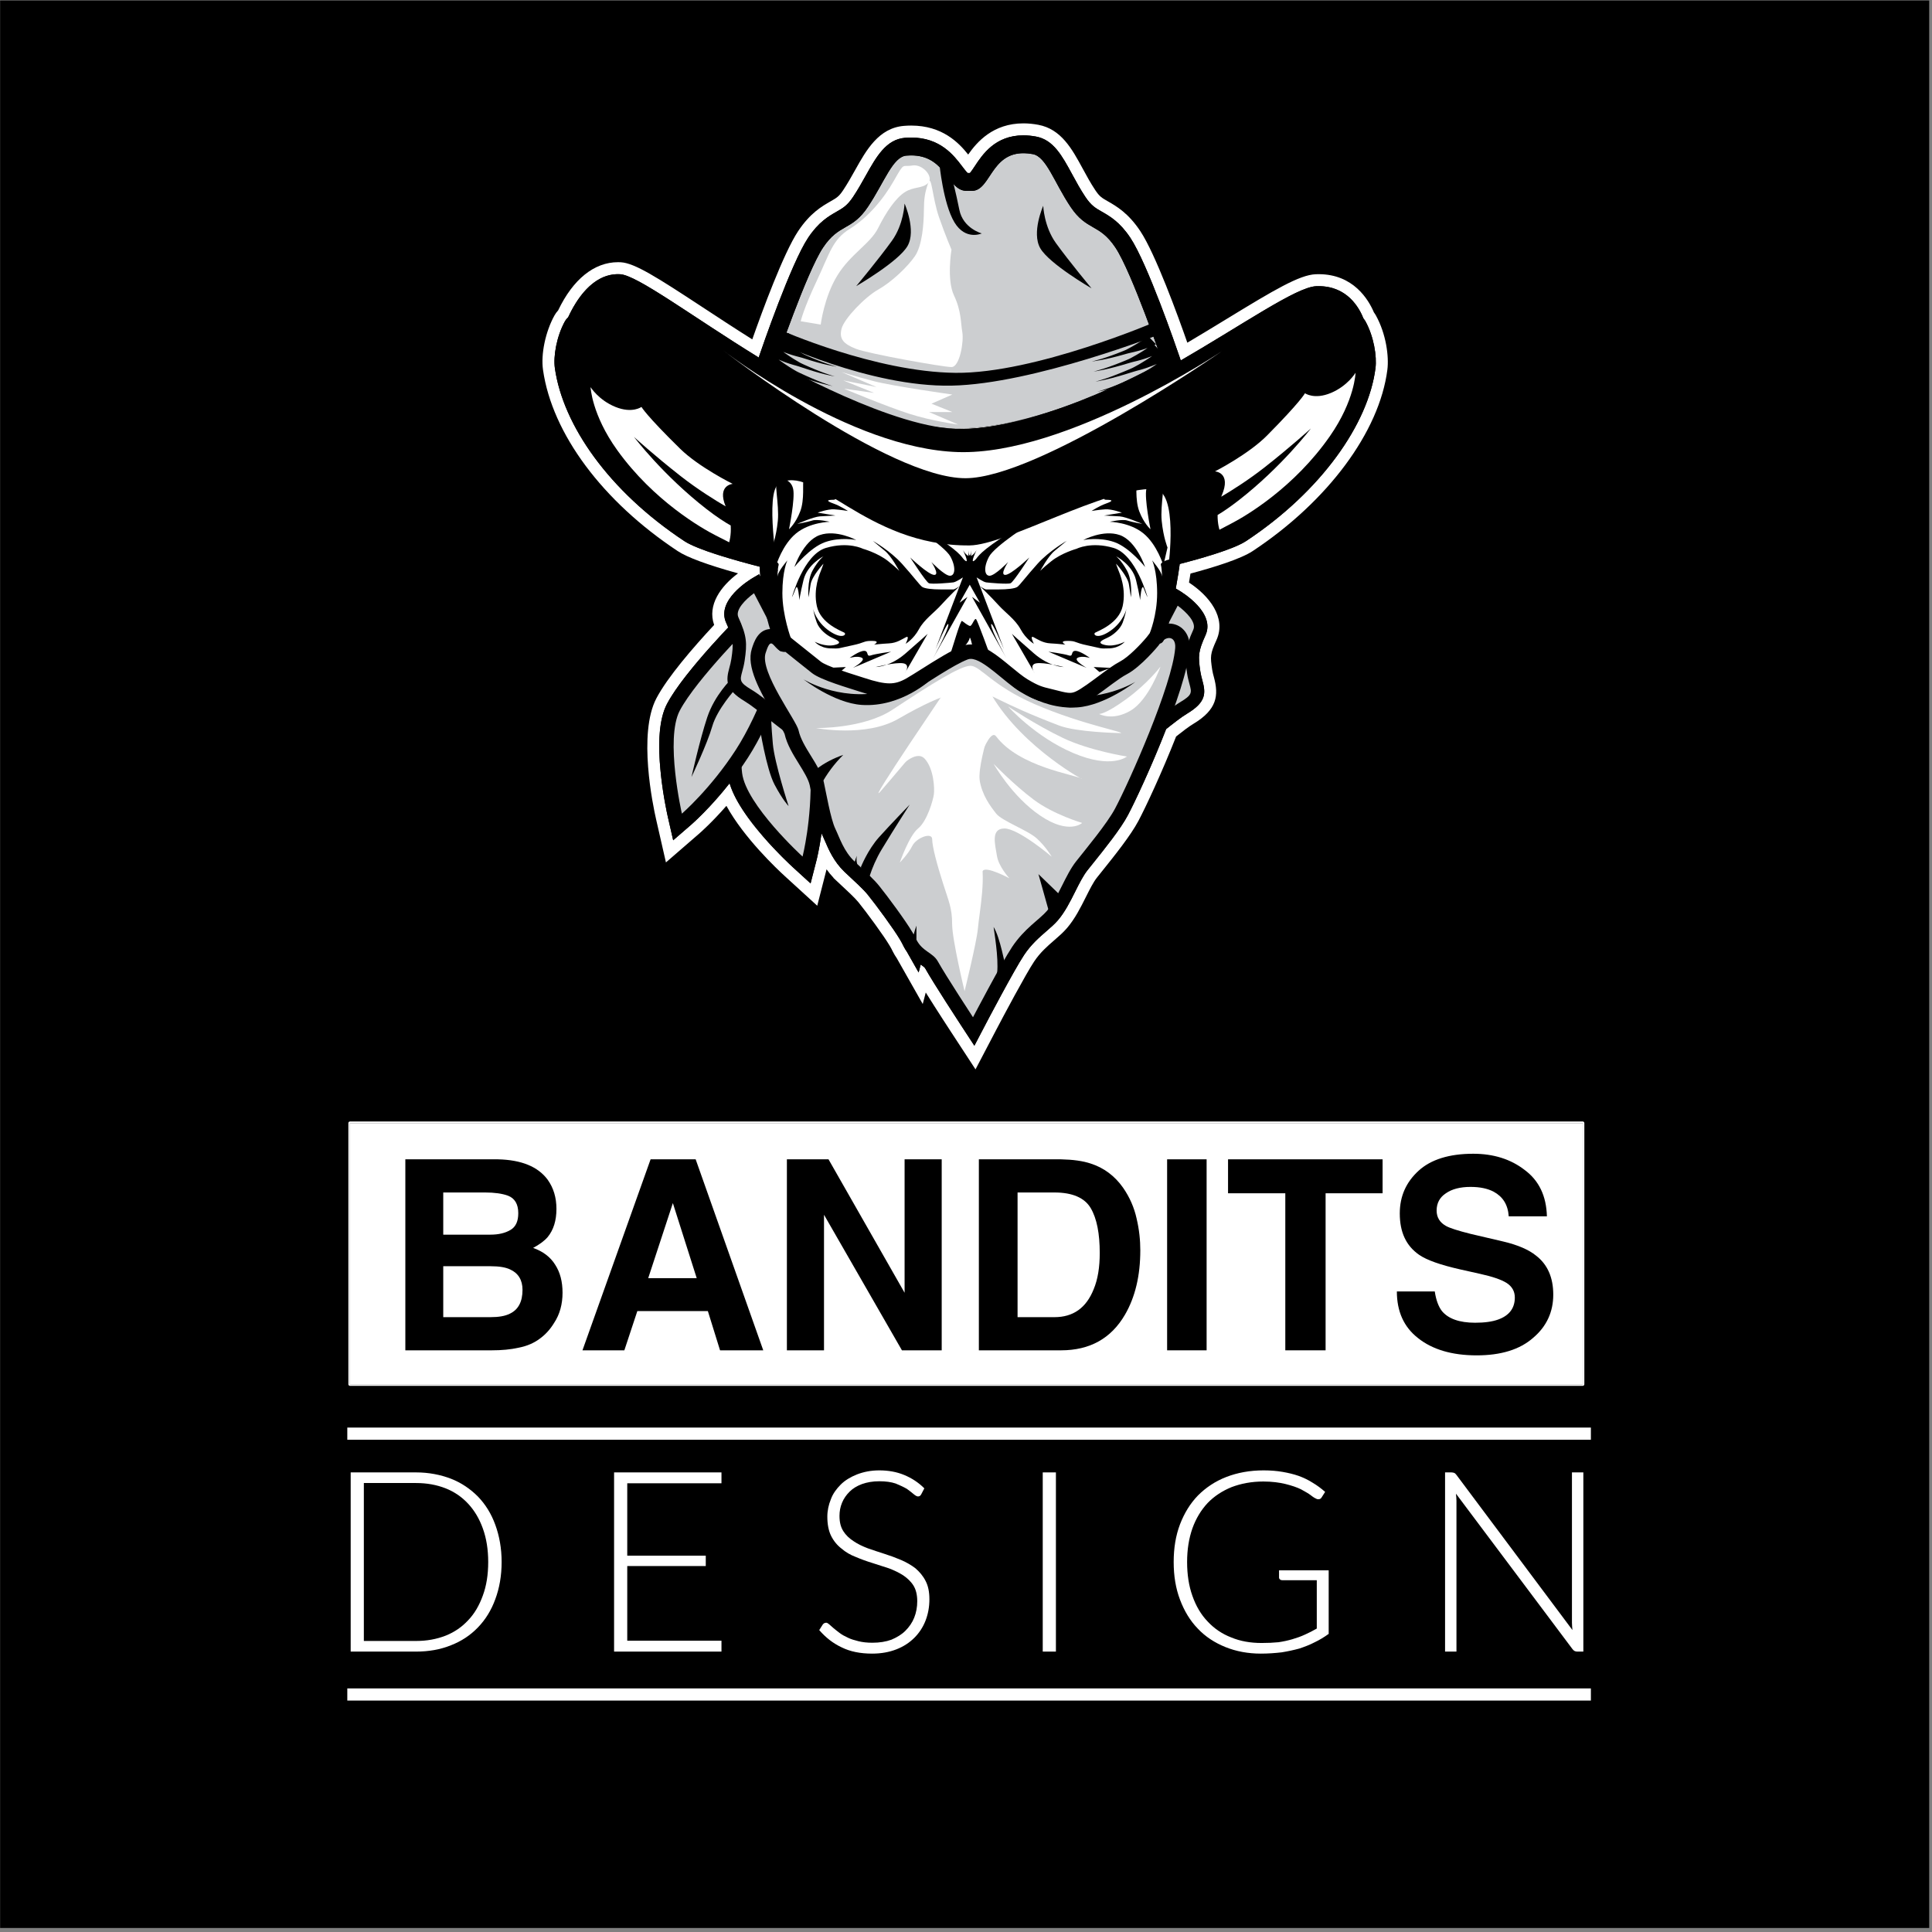 <?xml version="1.0" encoding="UTF-8" standalone="no"?> <svg xmlns="http://www.w3.org/2000/svg" xmlns:xlink="http://www.w3.org/1999/xlink" xmlns:serif="http://www.serif.com/" width="100%" height="100%" viewBox="0 0 1000 1000" xml:space="preserve" style="fill-rule:evenodd;clip-rule:evenodd;stroke-linecap:square;stroke-linejoin:round;stroke-miterlimit:1.5;"><rect x="0" y="0" width="1000" height="1000" fill="#808080" stroke="none"/> <g transform="matrix(1,0,0,1,-1146.53,-829)"> <g id="Square" transform="matrix(2.895,0,0,2.895,527.885,-1573.49)"> <rect x="213.716" y="829.962" width="345.459" height="345.459" style="fill:none;"></rect> <clipPath id="_clip1"> <rect x="213.716" y="829.962" width="345.459" height="345.459"></rect> </clipPath> <g clip-path="url(#_clip1)"> <g transform="matrix(0.345,0,0,0.345,140.133,543.576)"> <rect x="213" y="829" width="1000" height="1000"></rect> </g> <g transform="matrix(1.399,0,0,1.399,-154.316,-390.322)"> <g transform="matrix(0.142,0,0,0.142,311.698,870.917)"> <g transform="matrix(1.743,0,0,1.743,507.079,677.836)"> <path d="M0,-18.547C-0.149,-15.062 -0.555,-11.663 -0.979,-8.204C-1.298,-5.604 -1.197,-2.186 0.748,-0.275C1.168,0.139 1.99,-0.018 2.123,-0.637C2.593,-2.842 1.812,-5.085 1.331,-7.268C0.5,-11.032 0.331,-14.713 0.215,-18.547C0.21,-18.686 0.006,-18.685 0,-18.547" style="fill-rule:nonzero;"></path> </g> <g transform="matrix(-1.701,0.38,0.38,1.701,522.954,674.43)"> <path d="M0.833,-9.066C1.795,-5.905 2.063,-2.902 1.454,0.34C1.392,0.671 0.9,0.601 0.833,0.313C0.115,-2.725 0.21,-5.757 -0.144,-8.848C-0.218,-9.485 0.643,-9.691 0.833,-9.066" style="fill-rule:nonzero;"></path> </g> <g transform="matrix(-1.74,0.098,0.098,1.74,494.925,671.374)"> <path d="M0.177,-10.815C1.012,-7.353 1.145,-3.784 0.891,-0.248C0.858,0.214 0.262,0.248 0.177,-0.208C-0.473,-3.693 -0.744,-7.253 -0.304,-10.788C-0.274,-11.03 0.121,-11.052 0.177,-10.815" style="fill-rule:nonzero;"></path> </g> <g transform="matrix(1.743,0,0,1.743,-353.282,-603.961)"> <g opacity="0.5"> <g transform="matrix(1,0,0,1,608.707,691.962)"> <path d="M0,-2.002C-0.348,-1.39 -0.524,-0.728 -0.437,0C-0.29,-0.671 -0.146,-1.33 0,-2.002"></path> </g> </g> </g> <g transform="matrix(1.743,0,0,1.743,528.239,577.083)"> <path d="M0,-30.565C-1.229,-30.274 -1.397,-27.985 -2.258,-26.049C-3.119,-24.114 -3.064,-18.738 -3.709,-15.512C-4.354,-12.287 -7.096,-1.634 -7.096,-3.794C-7.096,-4.278 -6.128,-4.6 -2.42,-4.116C1.605,-3.59 1.773,-3.632 1.773,-3.632C2.419,-4.708 3.171,-17.878 3.171,-17.878L5.645,-2.503L11.289,-1.213L15.32,0.238C15.32,0.238 12.418,-10.297 10.482,-13.954C8.547,-17.61 7.687,-24.115 7.473,-26.264C7.257,-28.414 6.827,-28.843 5.967,-29.705C5.106,-30.565 3.387,-28.2 3.387,-28.2C3.387,-28.2 1.004,-30.803 0,-30.565"></path> </g> <g transform="matrix(1.743,0,0,1.743,517.732,151.602)"> <path d="M0,449.199C-0.122,449.014 -11.151,432.163 -16.718,422.852L-18.187,428.442L-27.902,411.303C-28.6,410.316 -29.238,409.25 -29.801,408.134L-30.591,406.561L-31.498,404.96C-34.687,399.55 -43.505,387.567 -47.887,382.141C-48.833,380.962 -50.283,379.442 -52.454,377.35L-58.801,371.39L-60.39,369.908L-60.404,369.85C-63.914,366.301 -66.273,362.455 -68.035,358.939C-68.525,361.342 -68.888,362.787 -68.961,363.072L-73.319,380.088L-86.287,368.244C-88.861,365.892 -109.766,346.471 -117.813,328.709C-126.57,339.219 -133.705,345.506 -134.579,346.265L-147.855,357.766L-151.765,340.644C-153.38,333.575 -160.977,297.432 -151.917,280.195C-146.084,269.1 -132.29,253.321 -121.21,241.516C-121.284,241.351 -121.359,241.184 -121.436,241.013C-126.283,230.339 -116.315,219.703 -106.307,213.841L-104.952,213.046C-118.789,209.419 -135.403,204.466 -141.928,200.149C-180.058,174.926 -205.554,140.755 -210.131,108.741C-211.044,102.352 -209.425,91.298 -204.564,82.531C-204.11,81.711 -203.519,80.937 -202.803,80.224C-198.543,71.163 -189.389,56.649 -174.471,56.649C-174.062,56.649 -173.647,56.66 -173.23,56.682C-166.837,57.028 -154.859,64.715 -132.474,79.415C-123.708,85.172 -113.887,91.621 -103.495,98.094C-99.544,86.719 -86.919,51.294 -78.865,39.208C-73.041,30.464 -67.318,27.189 -63.14,24.797C-59.978,22.99 -58.249,22.001 -55.635,18.085C-53.275,14.543 -51.233,10.893 -49.257,7.363C-43.71,-2.549 -37.98,-12.785 -26.596,-13.742C-25.403,-13.843 -24.224,-13.894 -23.091,-13.894C-6.529,-13.888 1.39,-3.46 5.646,2.142C5.87,2.439 6.179,2.846 6.509,3.271C6.743,2.921 6.966,2.586 7.15,2.307C11.171,-3.786 18.593,-15.032 34.852,-15.032C37.107,-15.032 39.497,-14.801 41.955,-14.345C52.361,-12.418 57.381,-3.178 62.694,6.604C64.749,10.394 66.855,14.278 69.394,18.087C72.006,22.004 73.736,22.992 76.876,24.785C81.076,27.189 86.799,30.464 92.628,39.212C101.089,51.913 114.669,90.587 117.813,99.71C126.347,94.709 134.521,89.717 141.83,85.254C162.79,72.454 177.934,63.207 185.874,62.869C186.354,62.849 186.827,62.839 187.293,62.839C203.736,62.839 210.746,75.195 213.146,81.066C213.53,81.537 213.864,82.028 214.144,82.532C218.903,91.109 220.549,102.188 219.715,108.697C215.711,139.925 189.577,174.967 151.512,200.149C145.048,204.424 128.756,209.137 118.357,211.864C118.033,214.102 117.538,217.144 116.952,220.498C120.421,222.602 137.806,233.995 131.693,247.449C128.213,255.138 128.141,256.906 129.271,264.428C129.498,265.939 129.856,267.257 130.236,268.652C132.166,275.753 132.803,282.206 120.985,289.297C118.368,290.867 114.847,293.596 111.128,296.547C103.771,315.316 95.244,333.57 91.48,340.642C87.643,347.88 79.346,358.227 73.287,365.783L73.021,366.116C72.02,367.365 71.101,368.511 70.312,369.511C68.309,372.054 66.385,375.889 64.35,379.95C61.677,385.283 58.914,390.799 55.029,395.344C53.216,397.468 51.061,399.334 48.779,401.309C45.221,404.389 41.191,407.877 37.783,412.99C32.701,420.611 18.309,448.045 18.165,448.318L9.831,464.231L0,449.199Z"></path> </g> <g transform="matrix(1.743,0,0,1.743,578.479,971.401)"> <path d="M0,-488.463C-15.657,-488.463 -23.99,-478.837 -28.515,-472.36C-33.442,-478.563 -41.958,-487.319 -57.941,-487.324C-59.162,-487.324 -60.428,-487.27 -61.707,-487.163C-74.729,-486.067 -81.144,-474.608 -86.803,-464.497C-88.756,-461.007 -90.768,-457.41 -93.063,-453.965C-95.27,-450.659 -96.423,-450 -99.504,-448.238C-103.974,-445.681 -110.063,-442.196 -116.292,-432.844C-123.844,-421.511 -134.861,-391.503 -139.992,-376.923C-149.142,-382.682 -157.806,-388.372 -165.627,-393.508C-189.105,-408.926 -200.71,-416.355 -207.914,-416.744C-208.382,-416.769 -208.856,-416.782 -209.322,-416.782C-221.622,-416.783 -232.568,-407.956 -240.235,-391.893C-240.982,-391.088 -241.615,-390.222 -242.123,-389.304C-246.778,-380.908 -249.214,-369.333 -248.045,-361.157C-243.346,-328.282 -217.342,-293.309 -178.487,-267.606C-173.541,-264.335 -163.084,-260.478 -147.343,-256.115C-156.176,-249.569 -163.342,-239.755 -159.685,-229.476C-170.645,-217.709 -183.757,-202.519 -189.507,-191.582C-199.074,-173.38 -191.291,-136.258 -189.633,-129.003L-186.871,-116.906L-184.576,-106.857L-176.785,-113.606L-167.407,-121.73C-166.613,-122.419 -160.829,-127.514 -153.344,-136.067C-144.34,-119.584 -127.156,-103.398 -123.226,-99.807L-114.063,-91.439L-106.451,-84.488L-103.894,-94.474L-101.635,-103.294C-100.588,-101.827 -99.406,-100.361 -98.061,-98.937L-98.028,-98.806L-96.684,-97.542L-95.756,-96.676L-89.425,-90.731C-87.394,-88.773 -85.998,-87.312 -85.157,-86.265C-80.929,-81.029 -72.116,-69.055 -69.017,-63.807C-68.936,-63.667 -68.839,-63.495 -68.74,-63.319L-68.523,-62.933L-68.173,-62.315L-67.418,-60.815C-66.809,-59.606 -66.122,-58.453 -65.372,-57.377L-59.481,-46.986L-51.979,-33.751L-50.418,-39.69C-44.693,-30.523 -37.536,-19.588 -37.436,-19.435L-30.495,-8.823L-24.726,0L-19.833,-9.339L-13.946,-20.581C-10.248,-27.651 1.257,-49.257 5.506,-55.63C8.682,-60.394 12.376,-63.591 15.948,-66.684C18.222,-68.652 20.566,-70.682 22.532,-72.985C26.66,-77.814 29.509,-83.501 32.265,-89.001C34.228,-92.916 36.082,-96.614 37.894,-98.915C38.684,-99.915 39.611,-101.072 40.622,-102.333L40.847,-102.613C46.985,-110.269 55.389,-120.749 59.365,-128.249C63.107,-135.281 71.521,-153.271 78.852,-171.881C82.242,-174.563 85.41,-176.998 87.725,-178.385C100.04,-185.774 100.928,-193.088 98.37,-202.496C98.015,-203.802 97.679,-205.036 97.479,-206.37C96.437,-213.307 96.429,-214.469 99.663,-221.616C104.982,-233.326 95.793,-244.611 85.504,-251.359C85.791,-253.047 86.047,-254.614 86.263,-256C98.209,-259.191 112.164,-263.505 118.366,-267.606C157.162,-293.271 183.817,-329.151 187.933,-361.246C188.804,-368.04 187.317,-379.718 181.997,-389.308C181.704,-389.836 181.366,-390.352 180.988,-390.85C178.184,-397.484 170.368,-410.592 152.441,-410.592C151.933,-410.592 151.416,-410.581 150.89,-410.558C142.54,-410.204 129.538,-402.485 105.365,-387.724C99.003,-383.838 91.982,-379.551 84.647,-375.211C79.819,-389.017 68.19,-421.074 60.352,-432.84C54.118,-442.196 48.029,-445.68 43.583,-448.225C40.478,-449.999 39.323,-450.657 37.115,-453.968C34.657,-457.657 32.585,-461.478 30.581,-465.174C25.136,-475.199 19.524,-485.528 7.667,-487.725C5.024,-488.214 2.444,-488.463 0,-488.463M-33.669,-330.9C-36.034,-330.9 -38.426,-331.005 -40.833,-331.204C-37.978,-330.846 -35.229,-330.649 -32.627,-330.649C-32.294,-330.649 -31.962,-330.652 -31.634,-330.659C-17.362,-330.949 -1.618,-334.595 13.192,-339.417C-0.832,-334.987 -15.935,-331.589 -30.397,-330.969C-31.481,-330.922 -32.572,-330.9 -33.669,-330.9M-58.188,-471.909C-58.13,-471.909 -58.074,-471.91 -58.018,-471.91C-57.799,-471.91 -57.584,-471.906 -57.371,-471.901C-57.364,-471.901 -57.357,-471.9 -57.351,-471.9C-57.357,-471.9 -57.364,-471.901 -57.371,-471.901C-57.563,-471.906 -57.747,-471.92 -57.944,-471.92C-58.021,-471.92 -58.109,-471.91 -58.188,-471.909M-0.369,-473.044C-0.305,-473.046 -0.24,-473.046 -0.175,-473.046C0.009,-473.046 0.196,-473.042 0.383,-473.039L0.396,-473.039L0.383,-473.039C0.257,-473.041 0.122,-473.058 0,-473.058C-0.127,-473.058 -0.244,-473.046 -0.369,-473.044M0,-482.274C2.081,-482.274 4.282,-482.058 6.54,-481.639C15.505,-479.979 19.966,-471.75 25.141,-462.224C27.222,-458.386 29.379,-454.417 31.967,-450.534C34.984,-446.009 37.173,-444.758 40.49,-442.864C44.623,-440.499 49.769,-437.562 55.201,-429.409C64.054,-416.12 78.883,-373.01 80.545,-368.137L81.257,-366.05C114.191,-385.147 141.015,-403.944 151.153,-404.375C151.59,-404.394 152.019,-404.403 152.441,-404.403C167.266,-404.403 173.463,-393.16 175.611,-387.643C175.996,-387.222 176.323,-386.778 176.585,-386.305C180.931,-378.473 182.581,-368.173 181.794,-362.033C178.128,-333.441 154.014,-298.609 114.953,-272.768C108.36,-268.409 90.159,-263.37 80.716,-260.945C80.428,-258.528 79.659,-253.729 78.679,-248.261L80.151,-247.398C82.126,-246.242 99.29,-235.758 94.024,-224.168C90.241,-215.808 90.149,-213.503 91.358,-205.45C91.612,-203.761 92.012,-202.293 92.398,-200.872C94.158,-194.399 94.563,-189.706 84.542,-183.693C81.627,-181.945 77.8,-178.954 73.698,-175.694C66.378,-156.918 57.763,-138.412 53.897,-131.148C50.193,-124.163 42,-113.945 36.018,-106.484C34.909,-105.101 33.894,-103.836 33.031,-102.744C30.832,-99.951 28.84,-95.978 26.731,-91.773C24.142,-86.604 21.463,-81.259 17.825,-77.004C16.163,-75.056 14.094,-73.264 11.902,-71.367C8.198,-68.161 3.999,-64.527 0.356,-59.063C-4.87,-51.224 -19.283,-23.729 -19.429,-23.452L-25.315,-12.211L-32.262,-22.831C-32.841,-23.713 -46.453,-44.541 -50.697,-52.136C-50.998,-52.674 -51.779,-53.257 -53.021,-54.132L-54.098,-50.038L-60.14,-60.697C-60.758,-61.558 -61.346,-62.518 -61.889,-63.595L-62.684,-65.176L-62.684,-65.183L-63.129,-65.966L-63.341,-66.343C-63.459,-66.554 -63.575,-66.759 -63.669,-66.923C-66.939,-72.47 -75.884,-84.632 -80.331,-90.139C-81.485,-91.578 -83.187,-93.315 -85.159,-95.214L-91.534,-101.202L-92.461,-102.067L-92.464,-102.079C-97.911,-107.32 -100.571,-113.52 -102.522,-118.069C-102.989,-119.156 -103.43,-120.184 -103.842,-121.04C-103.972,-121.309 -104.1,-121.592 -104.227,-121.89C-105.394,-113.65 -106.705,-108.443 -106.811,-108.03L-109.889,-96.009L-119.052,-104.378C-122.007,-107.077 -146.248,-129.633 -151.689,-147.749C-161.934,-134.726 -170.97,-126.833 -171.459,-126.408L-180.837,-118.284L-183.6,-130.38C-184.563,-134.6 -192.763,-172.086 -184.029,-188.702C-177.881,-200.396 -162.137,-217.899 -152.413,-228.181C-152.729,-228.935 -153.074,-229.726 -153.468,-230.597C-158.73,-242.188 -141.568,-252.67 -139.594,-253.826L-136.492,-255.644L-135.845,-254.433C-136.011,-256.464 -136.108,-258.198 -136.165,-259.544C-148.134,-262.613 -168.148,-268.187 -175.072,-272.768C-214.136,-298.609 -237.72,-332.66 -241.919,-362.033C-242.795,-368.161 -241.052,-378.473 -236.709,-386.305C-236.313,-387.02 -235.77,-387.673 -235.099,-388.268C-231.048,-397.081 -222.665,-410.594 -209.322,-410.593C-208.968,-410.593 -208.609,-410.584 -208.248,-410.564C-199.38,-410.085 -170.979,-388.685 -136.584,-367.511L-136.488,-368.137C-134.827,-373.01 -120,-416.12 -111.142,-429.413C-105.713,-437.562 -100.568,-440.499 -96.436,-442.864C-93.122,-444.758 -90.933,-446.009 -87.913,-450.534C-85.49,-454.17 -83.415,-457.877 -81.409,-461.463C-76.022,-471.086 -70.938,-480.175 -61.188,-480.995C-60.09,-481.088 -59.001,-481.135 -57.943,-481.135C-42.927,-481.13 -35.879,-471.863 -31.671,-466.322C-30.793,-465.164 -29.522,-463.489 -28.778,-462.825L-27.603,-462.825C-26.891,-463.645 -25.833,-465.245 -25.084,-466.377C-21.158,-472.326 -14.587,-482.274 0,-482.274" style="fill:white;fill-rule:nonzero;"></path> </g> <g transform="matrix(1.743,0,0,1.743,366.8,346.576)"> <path d="M0,-11.033C0.603,-10.836 1.25,-10.625 1.933,-10.402C2.618,-10.201 3.34,-9.989 4.083,-9.772C4.833,-9.563 5.609,-9.371 6.39,-9.166C6.463,-9.142 7.062,-8.986 7.134,-8.961C7.415,-8.883 7.635,-8.81 7.886,-8.734C8.03,-8.684 9.198,-8.326 9.335,-8.276C10.301,-7.969 11.26,-7.653 12.238,-7.378C13.211,-7.094 14.163,-6.806 15.091,-6.554C16.017,-6.306 16.914,-6.07 17.766,-5.846C18.619,-5.642 19.426,-5.45 20.172,-5.274C21.671,-4.942 22.924,-4.695 23.805,-4.542C24.685,-4.391 25.189,-4.318 25.189,-4.318C25.189,-4.318 24.695,-4.443 23.84,-4.682C22.986,-4.927 21.777,-5.3 20.343,-5.781C19.631,-6.031 18.859,-6.303 18.044,-6.593C17.236,-6.897 16.384,-7.222 15.507,-7.56C14.631,-7.9 13.742,-8.276 12.835,-8.647C11.93,-9.012 11.011,-9.425 10.09,-9.828C9.952,-9.888 8.845,-10.373 8.719,-10.445C8.504,-10.549 8.25,-10.647 8.072,-10.761C8.009,-10.796 7.498,-11.087 7.436,-11.123C6.594,-11.599 5.773,-12.084 4.993,-12.552C4.219,-13.028 3.478,-13.502 2.776,-13.945C2.095,-14.401 1.457,-14.838 0.864,-15.238C0.452,-15.541 0.073,-15.812 -0.28,-16.075C0.091,-15.941 0.478,-15.805 0.888,-15.655C1.604,-15.428 2.378,-15.179 3.199,-14.916C4.016,-14.683 4.879,-14.44 5.772,-14.187C6.664,-13.945 7.59,-13.727 8.523,-13.489L9.225,-13.315C9.5,-13.242 9.691,-13.179 9.93,-13.109L11.298,-12.698C12.212,-12.425 13.117,-12.141 14.047,-11.902C14.969,-11.657 15.87,-11.4 16.746,-11.186C17.624,-10.974 18.472,-10.773 19.276,-10.58C20.084,-10.409 20.849,-10.248 21.555,-10.099C22.971,-9.823 24.153,-9.616 24.982,-9.493C25.812,-9.371 26.287,-9.316 26.287,-9.316C26.287,-9.316 25.821,-9.423 25.013,-9.634C24.208,-9.848 23.065,-10.179 21.707,-10.603C21.034,-10.826 20.303,-11.065 19.529,-11.321C18.767,-11.595 17.961,-11.886 17.129,-12.185C16.301,-12.486 15.464,-12.834 14.606,-13.164C13.752,-13.487 12.885,-13.87 12.015,-14.24L10.715,-14.795C10.512,-14.89 10.254,-14.973 10.097,-15.077L9.496,-15.416C8.702,-15.868 7.915,-16.301 7.174,-16.74C6.445,-17.183 5.741,-17.614 5.073,-18.022C4.432,-18.446 3.828,-18.845 3.269,-19.215C2.741,-19.597 2.244,-19.94 1.838,-20.253C1.448,-20.565 1.074,-20.836 0.837,-21.059C0.712,-21.169 0.599,-21.265 0.503,-21.351C0.445,-21.417 0.395,-21.472 0.356,-21.516C0.301,-21.581 0.165,-21.712 0.18,-21.697L-4.077,-17.751C-4.077,-17.751 -3.951,-17.682 -3.714,-17.554C-3.584,-17.484 -3.422,-17.399 -3.238,-17.3L-6.724,-13.951C-6.724,-13.951 -6.504,-13.834 -6.105,-13.626C-6.086,-13.615 -6.07,-13.606 -6.049,-13.596C-6.022,-13.582 -5.987,-13.565 -5.958,-13.55L-9.373,-10.148C-9.373,-10.148 -9.12,-10.017 -8.685,-9.793L-12.021,-6.348C-12.021,-6.346 -11.802,-6.235 -11.413,-6.036L-14.668,-2.546C-14.668,-2.546 -14.118,-2.263 -13.152,-1.773C-12.188,-1.297 -10.808,-0.633 -9.14,0.128C-8.295,0.498 -7.394,0.909 -6.424,1.32C-5.441,1.722 -4.432,2.165 -3.349,2.574C-2.256,2.976 -1.176,3.436 -0.005,3.806C1.146,4.193 2.334,4.58 3.447,4.993C5.697,5.808 7.98,6.621 10.124,7.333C12.264,8.061 14.289,8.683 16.027,9.198C17.773,9.696 19.238,10.071 20.269,10.315C21.301,10.547 21.892,10.679 21.892,10.679C21.892,10.679 21.321,10.493 20.318,10.171C19.322,9.837 17.915,9.333 16.25,8.683C14.591,8.018 12.668,7.224 10.639,6.313C8.6,5.417 6.468,4.42 4.316,3.406C3.211,2.93 2.241,2.327 1.255,1.758C0.27,1.213 -0.65,0.572 -1.559,0.011C-2.462,-0.565 -3.304,-1.17 -4.116,-1.711C-4.917,-2.268 -5.658,-2.818 -6.348,-3.309C-6.735,-3.596 -7.097,-3.866 -7.442,-4.126C-6.771,-3.831 -6.058,-3.509 -5.292,-3.183C-4.492,-2.858 -3.667,-2.498 -2.781,-2.16C-2.462,-2.041 -2.126,-1.92 -1.776,-1.79C-1.4,-1.656 -1.007,-1.517 -0.602,-1.374C-0.176,-1.23 0.261,-1.087 0.71,-0.94C1.172,-0.796 1.647,-0.656 2.127,-0.519C2.345,-0.445 2.737,-0.33 2.956,-0.255C3.248,-0.164 3.517,-0.071 3.799,0.02C4.229,0.166 4.998,0.418 5.41,0.571C6.478,0.945 7.549,1.318 8.619,1.671C9.694,2.028 10.752,2.383 11.78,2.704C12.803,3.03 13.799,3.333 14.746,3.616C15.688,3.891 16.583,4.145 17.409,4.374C19.072,4.818 20.467,5.15 21.446,5.363C22.43,5.569 22.991,5.679 22.991,5.679C22.991,5.679 22.444,5.514 21.492,5.221C20.544,4.915 19.203,4.454 17.614,3.863C16.825,3.556 15.971,3.225 15.072,2.864C14.174,2.498 13.231,2.106 12.263,1.689C11.291,1.277 10.298,0.835 9.29,0.386C8.284,-0.061 7.264,-0.532 6.24,-1.006C5.823,-1.185 5.106,-1.527 4.727,-1.74C4.491,-1.868 4.244,-1.994 4.022,-2.124C3.836,-2.233 3.502,-2.428 3.316,-2.536C2.377,-3.057 1.491,-3.647 0.625,-4.178C-0.235,-4.718 -1.043,-5.28 -1.818,-5.789C-2.579,-6.313 -3.286,-6.824 -3.943,-7.286C-4.296,-7.545 -4.63,-7.792 -4.945,-8.026C-4.691,-7.917 -4.432,-7.803 -4.162,-7.688C-3.543,-7.438 -2.9,-7.162 -2.213,-6.896C-1.803,-6.739 -1.359,-6.584 -0.888,-6.411C-0.397,-6.245 0.122,-6.071 0.665,-5.888C1.222,-5.716 1.8,-5.538 2.396,-5.356C3.002,-5.179 3.628,-5.012 4.258,-4.842C4.404,-4.794 4.9,-4.657 5.045,-4.609C5.331,-4.523 5.575,-4.442 5.842,-4.356C6.128,-4.258 7.097,-3.954 7.372,-3.852C8.389,-3.513 9.405,-3.17 10.43,-2.853C11.452,-2.533 12.458,-2.213 13.435,-1.926C14.41,-1.638 15.357,-1.369 16.255,-1.116C17.155,-0.875 18.005,-0.653 18.791,-0.449C20.372,-0.062 21.695,0.226 22.625,0.41C23.558,0.589 24.089,0.681 24.089,0.681C24.089,0.681 23.57,0.536 22.666,0.269C21.765,-0.006 20.49,-0.422 18.979,-0.958C18.228,-1.236 17.416,-1.539 16.559,-1.865C15.705,-2.2 14.809,-2.558 13.885,-2.935C12.961,-3.31 12.019,-3.722 11.062,-4.131C10.106,-4.538 9.138,-4.978 8.165,-5.416C7.889,-5.537 6.976,-5.95 6.723,-6.094C6.498,-6.207 6.247,-6.32 6.048,-6.441C5.923,-6.514 5.5,-6.757 5.377,-6.83C4.485,-7.328 3.632,-7.865 2.809,-8.364C1.992,-8.873 1.217,-9.39 0.48,-9.867C-0.242,-10.357 -0.915,-10.831 -1.54,-11.262C-1.891,-11.519 -2.219,-11.761 -2.532,-11.993C-2.246,-11.874 -1.952,-11.756 -1.645,-11.633C-1.147,-11.438 -0.595,-11.249 0,-11.033" style="fill-rule:nonzero;"></path> </g> <g transform="matrix(1.743,0,0,1.743,685.605,342.273)"> <path d="M0,-10.658C-0.629,-10.476 -1.305,-10.277 -2.017,-10.072C-2.731,-9.887 -3.482,-9.69 -4.259,-9.494C-5.04,-9.303 -5.848,-9.129 -6.66,-8.943C-6.737,-8.922 -7.359,-8.78 -7.436,-8.757C-7.728,-8.684 -7.956,-8.615 -8.219,-8.546C-8.369,-8.5 -9.586,-8.17 -9.73,-8.12C-10.736,-7.837 -11.738,-7.545 -12.757,-7.291C-13.771,-7.032 -14.765,-6.764 -15.73,-6.537C-16.695,-6.311 -17.629,-6.096 -18.515,-5.895C-19.403,-5.712 -20.243,-5.54 -21.02,-5.384C-22.578,-5.09 -23.88,-4.876 -24.793,-4.746C-25.709,-4.62 -26.23,-4.562 -26.23,-4.562C-26.23,-4.562 -25.716,-4.676 -24.826,-4.895C-23.937,-5.118 -22.675,-5.465 -21.179,-5.91C-20.434,-6.146 -19.63,-6.402 -18.778,-6.674C-17.935,-6.963 -17.045,-7.268 -16.126,-7.589C-15.21,-7.911 -14.279,-8.269 -13.33,-8.622C-12.384,-8.969 -11.422,-9.364 -10.459,-9.751C-10.313,-9.806 -9.155,-10.269 -9.021,-10.341C-8.796,-10.441 -8.532,-10.534 -8.343,-10.645C-8.276,-10.678 -7.741,-10.964 -7.676,-10.998C-6.79,-11.462 -5.927,-11.934 -5.104,-12.391C-4.289,-12.86 -3.509,-13.324 -2.769,-13.758C-2.05,-14.206 -1.378,-14.636 -0.753,-15.03C-0.316,-15.327 0.084,-15.596 0.457,-15.853C0.07,-15.729 -0.334,-15.601 -0.764,-15.461C-1.511,-15.248 -2.317,-15.018 -3.173,-14.774C-4.025,-14.561 -4.926,-14.34 -5.854,-14.107C-6.784,-13.889 -7.746,-13.691 -8.718,-13.478L-9.448,-13.321C-9.734,-13.256 -9.935,-13.195 -10.183,-13.133L-11.609,-12.755C-12.563,-12.501 -13.506,-12.238 -14.476,-12.022C-15.436,-11.802 -16.373,-11.565 -17.285,-11.372C-18.199,-11.184 -19.081,-11.003 -19.917,-10.832C-20.758,-10.683 -21.554,-10.541 -22.286,-10.411C-23.758,-10.172 -24.984,-10 -25.846,-9.899C-26.707,-9.801 -27.2,-9.761 -27.2,-9.761C-27.2,-9.761 -26.714,-9.852 -25.873,-10.046C-25.034,-10.239 -23.842,-10.542 -22.427,-10.935C-21.724,-11.142 -20.962,-11.367 -20.155,-11.605C-19.358,-11.862 -18.518,-12.136 -17.646,-12.417C-16.782,-12.703 -15.905,-13.031 -15.01,-13.344C-14.118,-13.649 -13.208,-14.016 -12.3,-14.37L-10.939,-14.898C-10.725,-14.989 -10.456,-15.07 -10.29,-15.169L-9.659,-15.5C-8.825,-15.94 -7.997,-16.36 -7.217,-16.789C-6.451,-17.224 -5.708,-17.645 -5.005,-18.044C-4.331,-18.459 -3.692,-18.852 -3.104,-19.216C-2.547,-19.592 -2.021,-19.929 -1.592,-20.238C-1.177,-20.551 -0.783,-20.815 -0.532,-21.039C-0.398,-21.148 -0.278,-21.245 -0.177,-21.33C-0.114,-21.395 -0.061,-21.45 -0.02,-21.496C0.039,-21.558 0.187,-21.688 0.169,-21.675L4.432,-17.459C4.432,-17.459 4.3,-17.393 4.053,-17.267C3.915,-17.199 3.745,-17.116 3.552,-17.02L7.04,-13.445C7.04,-13.445 6.81,-13.334 6.39,-13.133C6.37,-13.122 6.353,-13.113 6.331,-13.104C6.303,-13.09 6.266,-13.072 6.235,-13.058L9.648,-9.433C9.648,-9.433 9.384,-9.307 8.925,-9.091L12.256,-5.421C12.256,-5.421 12.025,-5.313 11.617,-5.119L14.863,-1.407C14.863,-1.407 14.286,-1.136 13.271,-0.662C12.262,-0.202 10.813,0.44 9.064,1.169C8.181,1.525 7.236,1.919 6.22,2.31C5.194,2.69 4.138,3.115 3.006,3.504C1.863,3.879 0.734,4.319 -0.489,4.661C-1.691,5.024 -2.93,5.385 -4.092,5.775C-6.441,6.54 -8.826,7.304 -11.063,7.969C-13.298,8.647 -15.408,9.221 -17.22,9.697C-19.039,10.154 -20.565,10.494 -21.637,10.709C-22.712,10.914 -23.324,11.03 -23.324,11.03C-23.324,11.03 -22.729,10.858 -21.684,10.558C-20.645,10.247 -19.174,9.772 -17.434,9.158C-15.698,8.526 -13.688,7.77 -11.563,6.898C-9.427,6.039 -7.192,5.082 -4.936,4.106C-3.779,3.652 -2.759,3.061 -1.723,2.507C-0.686,1.977 0.286,1.346 1.242,0.795C2.193,0.233 3.083,-0.364 3.937,-0.896C4.785,-1.446 5.569,-1.987 6.298,-2.472C6.708,-2.756 7.089,-3.022 7.453,-3.281C6.752,-2.995 6.006,-2.687 5.203,-2.38C4.366,-2.07 3.502,-1.724 2.575,-1.405C2.243,-1.292 1.894,-1.179 1.528,-1.055C1.132,-0.929 0.723,-0.801 0.3,-0.667C-0.144,-0.533 -0.602,-0.397 -1.068,-0.262C-1.552,-0.128 -2.045,0.001 -2.547,0.127C-2.772,0.196 -3.182,0.301 -3.411,0.369C-3.714,0.456 -3.997,0.54 -4.289,0.626C-4.739,0.765 -5.54,0.999 -5.97,1.143C-7.088,1.49 -8.206,1.843 -9.321,2.172C-10.441,2.506 -11.548,2.835 -12.62,3.133C-13.688,3.436 -14.726,3.717 -15.713,3.978C-16.695,4.23 -17.627,4.461 -18.487,4.67C-20.22,5.073 -21.671,5.371 -22.689,5.559C-23.711,5.736 -24.293,5.832 -24.293,5.832C-24.293,5.832 -23.724,5.681 -22.73,5.408C-21.743,5.124 -20.342,4.692 -18.682,4.135C-17.854,3.847 -16.966,3.531 -16.024,3.189C-15.086,2.841 -14.099,2.467 -13.083,2.071C-12.066,1.677 -11.027,1.252 -9.97,0.822C-8.918,0.395 -7.85,-0.056 -6.776,-0.512C-6.341,-0.684 -5.59,-1.014 -5.188,-1.22C-4.941,-1.345 -4.684,-1.467 -4.45,-1.594C-4.254,-1.701 -3.901,-1.89 -3.707,-1.995C-2.721,-2.502 -1.786,-3.081 -0.872,-3.599C0.032,-4.132 0.886,-4.683 1.702,-5.184C2.507,-5.699 3.254,-6.205 3.947,-6.658C4.32,-6.913 4.674,-7.158 5.007,-7.392C4.739,-7.284 4.469,-7.176 4.187,-7.067C3.539,-6.829 2.867,-6.565 2.146,-6.313C1.72,-6.165 1.256,-6.021 0.765,-5.857C0.252,-5.703 -0.291,-5.539 -0.858,-5.369C-1.437,-5.209 -2.043,-5.044 -2.664,-4.877C-3.295,-4.714 -3.946,-4.562 -4.603,-4.409C-4.754,-4.363 -5.271,-4.24 -5.423,-4.193C-5.721,-4.115 -5.977,-4.038 -6.255,-3.959C-6.554,-3.868 -7.563,-3.585 -7.851,-3.49C-8.912,-3.174 -9.972,-2.851 -11.04,-2.559C-12.107,-2.262 -13.155,-1.967 -14.176,-1.702C-15.19,-1.439 -16.178,-1.19 -17.114,-0.959C-18.049,-0.742 -18.935,-0.541 -19.752,-0.356C-21.399,-0.009 -22.773,0.245 -23.741,0.405C-24.71,0.558 -25.262,0.635 -25.262,0.635C-25.262,0.635 -24.72,0.503 -23.777,0.257C-22.839,0.004 -21.509,-0.385 -19.929,-0.888C-19.146,-1.15 -18.298,-1.436 -17.401,-1.743C-16.509,-2.06 -15.572,-2.4 -14.605,-2.761C-13.638,-3.116 -12.653,-3.509 -11.651,-3.899C-10.65,-4.286 -9.637,-4.711 -8.617,-5.129C-8.327,-5.245 -7.372,-5.642 -7.106,-5.782C-6.869,-5.892 -6.607,-6.001 -6.397,-6.118C-6.265,-6.19 -5.821,-6.426 -5.691,-6.495C-4.754,-6.982 -3.857,-7.508 -2.987,-7.997C-2.128,-8.496 -1.312,-9.005 -0.534,-9.47C0.228,-9.952 0.938,-10.42 1.598,-10.843C1.967,-11.097 2.314,-11.335 2.646,-11.562C2.346,-11.452 2.039,-11.34 1.717,-11.223C1.196,-11.038 0.621,-10.862 0,-10.658" style="fill-rule:nonzero;"></path> </g> <g transform="matrix(1.743,0,0,1.743,359.22,349.814)"> <path d="M0,-25.298C0,-25.298 49.091,-3.434 90.756,-3.023C132.041,-2.614 194.791,-29.703 194.791,-29.703L197.385,-23.371C197.385,-23.371 131.183,2.753 88.693,3.58C46.204,4.405 -3.299,-19.523 -3.299,-19.523L0,-25.298" style="fill-rule:nonzero;"></path> </g> <g transform="matrix(1.743,0,0,1.743,375.35,601.549)"> <path d="M0,105.064C-3.092,102.241 -30.271,76.976 -32.399,59.674C-34.685,41.077 -27.365,0.593 -27.053,-1.122L-26.506,-4.114L-23.463,-4.176C-23.463,-4.176 -23.065,-4.185 -22.383,-4.185C-5.519,-4.185 -3.25,-0.662 -2.396,0.665C0.375,4.977 9.597,35.444 10.346,59.336C11.101,83.48 6.324,102.443 6.12,103.238L4.581,109.249L0,105.064Z" style="fill:rgb(204,206,208);"></path> </g> <g transform="matrix(1.743,0,0,1.743,336.337,804.056)"> <path d="M0,-124.092C-0.73,-124.092 -1.155,-124.083 -1.155,-124.083L-7.236,-123.955L-8.334,-117.972C-8.651,-116.235 -16.067,-75.209 -13.714,-56.055C-12.677,-47.626 -6.747,-37.265 4.414,-24.376C12.162,-15.43 19.56,-8.652 19.871,-8.367L29.033,0L32.111,-12.02C32.32,-12.836 37.223,-32.297 36.452,-56.961C35.707,-80.71 26.606,-112.107 23.122,-117.53C21.03,-120.778 16.65,-124.092 0,-124.092M0,-116.643C3.491,-116.643 14.977,-116.418 16.854,-113.501C19.071,-110.053 28.256,-80.622 29.005,-56.729C29.752,-32.837 24.895,-13.868 24.895,-13.868C24.895,-13.868 -4.298,-40.529 -6.32,-56.963C-8.562,-75.21 -1.005,-116.635 -1.005,-116.635C-1.005,-116.635 -0.635,-116.643 0,-116.643" style="fill-rule:nonzero;"></path> </g> <g transform="matrix(1.743,0,0,1.743,264.793,570.533)"> <path d="M0,98.777C-0.932,94.695 -8.875,58.449 -0.765,43.018C7.956,26.431 37.035,-2.668 38.268,-3.899L40.423,-6.049L42.959,-4.366C49.695,0.106 57.688,6.509 57.512,11.618C57.337,16.731 47.563,47.016 34.556,67.092C21.42,87.363 6.691,100.225 6.07,100.763L1.381,104.826L0,98.777Z" style="fill:rgb(204,206,208);"></path> </g> <g transform="matrix(1.743,0,0,1.743,334.421,765.231)"> <path d="M0,-122.538L-4.31,-118.239C-5.56,-116.992 -35.028,-87.502 -44.009,-70.419C-47.959,-62.902 -48.99,-51.009 -47.161,-34.058C-45.891,-22.292 -43.672,-12.507 -43.579,-12.097L-40.816,0L-31.438,-8.124C-30.801,-8.676 -15.685,-21.876 -2.265,-42.584C10.664,-62.539 21.067,-93.523 21.288,-99.959C21.438,-104.322 18.718,-108.484 12.193,-113.871C8.693,-116.761 5.218,-119.074 5.072,-119.172L0,-122.538ZM0.952,-112.965C0.952,-112.965 13.984,-104.313 13.842,-100.214C13.702,-96.116 4.481,-66.697 -8.517,-46.636C-21.516,-26.576 -36.316,-13.755 -36.316,-13.755C-36.316,-13.755 -45.118,-52.295 -37.415,-66.952C-28.859,-83.226 0.952,-112.965 0.952,-112.965" style="fill-rule:nonzero;"></path> </g> <g transform="matrix(1.743,0,0,1.743,338.211,684.236)"> <path d="M0,-86.093C0,-86.093 -16.602,-76.364 -12.473,-67.27C-8.356,-58.175 -8.261,-55.108 -9.536,-46.612C-10.807,-38.122 -15.322,-34.91 -4.359,-28.334C6.602,-21.757 27.998,0 33.978,-5.631C39.965,-11.263 0,-86.093 0,-86.093" style="fill:rgb(204,206,208);"></path> </g> <g transform="matrix(1.743,0,0,1.743,336.011,664.99)"> <path d="M0,-70.063C-4.493,-66.748 -9.785,-61.446 -8.064,-57.657C-3.691,-47.997 -3.459,-44.366 -4.856,-35.057C-5.168,-32.972 -5.643,-31.23 -6.061,-29.693C-7.307,-25.114 -7.604,-24.026 -1.319,-20.256C2.303,-18.083 6.82,-14.487 11.602,-10.68C18.654,-5.066 28.263,2.583 32.436,2.868C32.326,-4.737 16.499,-38.867 0,-70.063M32.669,9.788C26.666,9.788 18.726,3.825 7.297,-5.272C2.699,-8.933 -1.645,-12.391 -4.875,-14.33C-14.897,-20.341 -14.492,-25.034 -12.73,-31.507C-12.344,-32.928 -11.944,-34.397 -11.692,-36.082C-10.483,-44.138 -10.575,-46.445 -14.359,-54.803C-19.622,-66.394 -2.459,-76.875 -0.485,-78.033L2.617,-79.851L4.311,-76.679C4.411,-76.492 14.445,-57.678 23.617,-38.417C29.027,-27.056 33.091,-17.745 35.696,-10.743C39.808,0.31 40.327,5.371 37.608,7.928C36.316,9.144 34.608,9.788 32.669,9.788" style="fill-rule:nonzero;"></path> </g> <g transform="matrix(1.743,0,0,1.743,715.138,695.442)"> <path d="M0,-86.093C0,-86.093 16.604,-76.363 12.475,-67.273C8.356,-58.176 8.261,-55.106 9.537,-46.613C10.807,-38.122 15.322,-34.911 4.36,-28.333C-6.601,-21.757 -27.997,0 -33.978,-5.63C-39.963,-11.266 0,-86.093 0,-86.093" style="fill:rgb(204,206,208);"></path> </g> <g transform="matrix(1.743,0,0,1.743,717.339,676.197)"> <path d="M0,-70.064C-16.499,-38.867 -32.325,-4.737 -32.436,2.868C-28.263,2.582 -18.654,-5.066 -11.603,-10.679C-6.82,-14.487 -2.303,-18.083 1.319,-20.255C7.603,-24.026 7.307,-25.114 6.062,-29.693C5.643,-31.231 5.169,-32.974 4.856,-35.061C3.458,-44.365 3.689,-47.996 8.063,-57.657C9.785,-61.447 4.494,-66.748 0,-70.064M-32.669,9.788C-34.608,9.788 -36.316,9.144 -37.609,7.927C-40.326,5.369 -39.808,0.308 -35.695,-10.745C-33.09,-17.747 -29.026,-27.058 -23.616,-38.419C-14.445,-57.68 -4.411,-76.493 -4.311,-76.68L-2.617,-79.852L0.484,-78.034C2.459,-76.876 19.623,-66.394 14.358,-54.802C10.574,-46.444 10.481,-44.137 11.691,-36.085C11.944,-34.397 12.344,-32.928 12.73,-31.507C14.491,-25.035 14.896,-20.342 4.876,-14.33C1.646,-12.391 -2.699,-8.933 -7.299,-5.272C-18.727,3.825 -26.666,9.788 -32.669,9.788" style="fill-rule:nonzero;"></path> </g> <g transform="matrix(1.743,0,0,1.743,351.473,656.748)"> <path d="M0,-138.22C0,-138.22 -3.858,-105.432 0,-79.716C3.856,-54.002 8.712,-38.888 9.821,-34.873C10.929,-30.859 72.003,14.786 124.72,8.999C177.436,3.214 199.292,-32.786 202.508,-48.859C205.721,-64.93 217.937,-124.719 207.649,-138.863C197.364,-153.006 0,-138.22 0,-138.22" style="fill:white;"></path> </g> <g transform="matrix(1.743,0,0,1.743,527.678,585.946)"> <path d="M0,196.275C-0.574,195.396 -14.118,174.674 -18.301,167.19C-19.05,165.848 -20.337,164.945 -21.967,163.8C-23.229,162.915 -24.654,161.914 -26.027,160.549L-26.227,161.309L-27.872,158.407C-28.419,157.656 -28.94,156.818 -29.416,155.873L-29.813,155.083L-29.813,154.979C-29.813,154.979 -31.198,152.531 -31.324,152.316C-34.789,146.436 -43.823,134.192 -48.275,128.679C-50.041,126.481 -52.834,123.777 -55.933,120.871L-55.938,120.889L-60.481,116.623C-65.556,111.858 -67.995,106.173 -69.954,101.607C-70.437,100.481 -70.894,99.418 -71.341,98.488C-73.394,94.222 -75.261,84.921 -76.624,78.13C-76.985,76.33 -77.302,74.75 -77.563,73.575C-78.399,69.825 -80.918,65.76 -83.585,61.458C-86.492,56.769 -89.497,51.921 -90.59,46.873C-90.874,45.743 -93.352,41.583 -95.344,38.241C-103.441,24.65 -109.948,12.776 -107.539,5.11C-106.585,2.076 -105.145,-2.51 -101.13,-2.51C-98.858,-2.51 -97.438,-0.932 -96.401,0.219C-95.52,1.199 -94.851,1.891 -94.259,1.891C-94.211,1.891 -94.161,1.888 -94.11,1.882L-92.573,1.713L-91.367,2.681C-91.259,2.768 -80.508,11.407 -77.684,13.613C-74.358,16.203 -63.599,19.59 -57.818,21.41C-56.453,21.839 -55.248,22.219 -54.292,22.536C-47.876,24.659 -43.596,25.564 -39.979,25.564C-36.318,25.564 -33.104,24.616 -29.231,22.391C-27.228,21.238 -24.457,19.487 -21.522,17.633C-14.366,13.113 -6.255,7.99 -0.824,5.954C0.045,5.629 0.986,5.463 1.971,5.463C7.416,5.463 13.657,10.601 20.266,16.042C23.452,18.666 26.747,21.379 29.394,22.959C35.649,26.693 38.007,27.254 42.288,28.272C43.511,28.562 44.86,28.883 46.448,29.309C49.49,30.124 51.504,30.471 53.182,30.471C56.156,30.471 58.686,29.329 64.006,25.583C66.187,24.047 68.286,22.486 70.316,20.976C74.335,17.989 77.805,15.409 80.788,13.844C87.026,10.588 94.873,1.313 95.857,0.132C98.223,-3.329 101.324,-5.31 104.392,-5.31C106.256,-5.31 107.968,-4.566 109.213,-3.215C110.306,-2.029 111.543,0.178 111.233,3.961C109.566,24.384 86.519,75.534 79.75,88.255C76.212,94.926 68.145,104.989 62.253,112.336C61.14,113.724 60.12,114.996 59.249,116.098C56.816,119.185 54.743,123.323 52.548,127.703C50.057,132.671 47.481,137.809 44.137,141.724C42.658,143.456 40.782,145.08 38.61,146.96C34.919,150.155 30.326,154.13 26.404,160.014C21.066,168.017 6.562,195.685 6.418,195.964L3.474,201.585L0,196.275Z" style="fill:rgb(204,206,208);"></path> </g> <g transform="matrix(1.743,0,0,1.743,709.635,950.12)"> <path d="M0,-217.969C-4.274,-217.969 -8.451,-215.451 -11.514,-211.044C-14.676,-207.234 -21.034,-200.634 -25.322,-198.395C-28.576,-196.689 -32.154,-194.028 -36.298,-190.948C-38.31,-189.451 -40.39,-187.905 -42.53,-186.399C-47.615,-182.818 -49.381,-182.188 -51.211,-182.188C-52.527,-182.188 -54.307,-182.507 -56.98,-183.223C-58.632,-183.665 -60.02,-183.995 -61.243,-184.286C-65.42,-185.28 -67.325,-185.733 -73.09,-189.174C-75.495,-190.61 -78.68,-193.232 -81.761,-195.768C-88.898,-201.645 -95.641,-207.195 -102.421,-207.197L-102.424,-207.197C-103.855,-207.197 -105.234,-206.951 -106.524,-206.468C-112.313,-204.298 -120.596,-199.066 -127.904,-194.449C-130.805,-192.617 -133.545,-190.886 -135.487,-189.768C-138.791,-187.87 -141.368,-187.095 -144.372,-187.095C-147.525,-187.095 -151.578,-187.971 -157.513,-189.935C-158.485,-190.256 -159.707,-190.641 -161.093,-191.077C-165.85,-192.575 -176.992,-196.083 -179.791,-198.263C-182.588,-200.447 -193.318,-209.07 -193.426,-209.156L-195.837,-211.094L-197.733,-210.884C-197.836,-210.997 -197.938,-211.111 -198.025,-211.207C-199.272,-212.592 -201.593,-215.169 -205.523,-215.169C-212.272,-215.169 -214.442,-208.26 -215.485,-204.94C-218.362,-195.788 -211.806,-183.674 -202.936,-168.787C-201.202,-165.877 -199.056,-162.275 -198.572,-161.042C-197.307,-155.456 -194.174,-150.403 -191.144,-145.514C-188.757,-141.664 -186.29,-137.683 -185.589,-134.542C-185.343,-133.433 -185.03,-131.874 -184.668,-130.071C-182.851,-121.015 -181.176,-113.166 -179.089,-108.83C-178.677,-107.975 -178.236,-106.947 -177.77,-105.86C-175.818,-101.311 -173.158,-95.111 -167.712,-89.87L-167.708,-89.859L-166.805,-89.016L-160.415,-83.014C-158.439,-81.111 -156.734,-79.37 -155.578,-77.93C-151.132,-72.425 -142.188,-60.264 -138.917,-54.714C-138.817,-54.543 -138.699,-54.331 -138.577,-54.115L-138.376,-53.759L-137.931,-52.974L-137.931,-52.968L-137.136,-51.388C-136.594,-50.312 -136.006,-49.353 -135.391,-48.491L-129.343,-37.822L-128.267,-41.921C-127.025,-41.047 -126.245,-40.464 -125.945,-39.928C-121.699,-32.33 -108.087,-11.504 -107.51,-10.621L-100.563,0L-94.676,-11.242C-94.531,-11.519 -80.117,-39.015 -74.89,-46.854C-71.247,-52.318 -67.049,-55.952 -63.345,-59.158C-61.153,-61.055 -59.084,-62.847 -57.422,-64.794C-53.784,-69.051 -51.105,-74.395 -48.516,-79.563C-46.407,-83.769 -44.416,-87.741 -42.215,-90.534C-41.354,-91.624 -40.341,-92.888 -39.234,-94.268C-33.25,-101.731 -25.055,-111.952 -21.35,-118.939C-14.262,-132.26 8.816,-183.388 10.554,-204.671C10.973,-209.797 9.156,-212.94 7.56,-214.673C5.601,-216.799 2.916,-217.969 0,-217.969M0,-210.52C1.982,-210.52 3.412,-208.734 3.129,-205.278C1.562,-186.089 -20.468,-136.455 -27.931,-122.429C-31.974,-114.805 -42.761,-101.863 -48.066,-95.145C-53.648,-88.061 -57.241,-76.473 -63.088,-69.63C-66.831,-65.244 -74.659,-60.63 -81.088,-50.987C-86.596,-42.727 -101.275,-14.698 -101.275,-14.698C-101.275,-14.698 -115.274,-36.104 -119.442,-43.562C-121.997,-48.134 -127.397,-48.608 -130.481,-54.737L-130.481,-62.015C-131.029,-60.485 -131.494,-58.958 -131.895,-57.432C-132.103,-57.798 -132.306,-58.164 -132.5,-58.496C-136.101,-64.607 -145.338,-77.108 -149.77,-82.595C-152.317,-85.767 -156.624,-89.702 -161.077,-93.859C-161.441,-95.199 -161.562,-96.596 -161.207,-98.09C-161.694,-97.072 -162.053,-96.043 -162.324,-95.027C-168.041,-100.395 -170.097,-107.321 -172.376,-112.061C-174.753,-116.998 -177.124,-130.774 -178.318,-136.165C-180.278,-144.948 -189.437,-154.05 -191.343,-162.85C-192.445,-167.953 -211.464,-192.889 -208.378,-202.707C-207.191,-206.486 -206.353,-207.72 -205.523,-207.72C-203.957,-207.72 -202.426,-203.319 -198.651,-203.319C-198.47,-203.319 -198.284,-203.328 -198.093,-203.35C-198.093,-203.35 -187.247,-194.633 -184.369,-192.386C-179.729,-188.773 -165.452,-184.713 -159.854,-182.863C-153.509,-180.763 -148.674,-179.646 -144.372,-179.646C-139.962,-179.646 -136.111,-180.82 -131.769,-183.313C-125.047,-187.184 -111.245,-196.743 -103.909,-199.492C-103.447,-199.665 -102.951,-199.747 -102.422,-199.747C-95.938,-199.745 -84.791,-187.484 -76.908,-182.778C-68.354,-177.671 -66.24,-177.991 -58.908,-176.028C-55.801,-175.195 -53.386,-174.739 -51.211,-174.739C-47.057,-174.739 -43.781,-176.406 -38.242,-180.307C-31.821,-184.826 -26.039,-189.608 -21.875,-191.791C-14.476,-195.655 -5.551,-206.566 -5.551,-206.566C-3.776,-209.226 -1.688,-210.52 0,-210.52" style="fill-rule:nonzero;"></path> </g> <g transform="matrix(-1.342,-1.112,-1.112,1.342,386.449,704.423)"> <path d="M-7.336,-18.04C-4.666,-13.61 -2.453,-8.65 -1.381,-3.536C-3.476,-2.307 -5.494,-1.022 -7.336,0.41C-7.641,0.648 -7.97,0.906 -8.295,1.161C-7.055,-5.086 -6.695,-11.547 -7.336,-18.04"></path> </g> <g transform="matrix(-1.705,0.364,0.364,1.705,569.013,888.04)"> <path d="M4.368,-27.227C4.849,-20.343 5.5,-7.328 8.619,-0.765C7.071,-1.155 5.631,-1.471 4.368,-1.656C3.748,-1.752 3.068,-1.809 2.376,-1.861C2.865,-7.882 2.169,-20.862 4.368,-27.227"></path> </g> <g transform="matrix(1.743,0,0,1.743,886.267,508.015)"> <path d="M0,-120.451C-4.344,-128.284 -26.041,-129.066 -45.139,-118.887C-64.238,-108.703 -167.525,-60.944 -200.519,-58.596C-202.699,-58.438 -204.726,-58.296 -206.648,-58.164C-208.568,-58.296 -210.594,-58.438 -212.774,-58.596C-245.765,-60.944 -349.054,-108.703 -368.152,-118.887C-387.252,-129.066 -408.95,-128.284 -413.294,-120.451C-417.637,-112.619 -419.38,-102.306 -418.504,-96.179C-414.305,-66.805 -390.721,-32.755 -351.657,-6.914C-341.53,-0.215 -303.396,8.615 -303.396,8.615C-303.396,8.615 -310.033,-31.843 -302.965,-36.388C-284.964,-47.96 -258.395,-4.241 -204.393,-4.674C-185.506,-4.822 -134.479,-34.631 -109.244,-33.813C-96.262,-33.395 -101.728,6.363 -101.728,6.363C-101.728,6.363 -70.698,-0.919 -61.632,-6.914C-22.571,-32.755 1.543,-67.587 5.209,-96.179C5.996,-102.319 4.346,-112.619 0,-120.451" style="fill-rule:nonzero;"></path> </g> <g transform="matrix(1.743,0,0,1.743,661.326,306.595)"> <path d="M0,-42.889C-8.451,-55.561 -14.779,-51.335 -23.229,-64.007C-31.678,-76.681 -35.706,-89.872 -42.671,-91.166C-64.322,-95.19 -63.705,-72.502 -73.926,-72.199L-77.081,-72.199C-87.302,-72.502 -87.451,-92.117 -107.949,-90.4C-115.009,-89.807 -119.325,-76.681 -127.777,-64.007C-136.23,-51.335 -142.558,-55.561 -151.006,-42.889C-159.449,-30.215 -175.298,16.25 -175.298,16.25C-175.298,16.25 -121.244,52.301 -77.929,50.444C-30.301,48.403 24.291,16.25 24.291,16.25C24.291,16.25 8.441,-30.215 0,-42.889" style="fill:rgb(204,206,208);fill-rule:nonzero;"></path> </g> <g transform="matrix(1.743,0,0,1.743,523.341,143.656)"> <path d="M0,144.236C-34.528,144.931 -96.133,109.731 -96.133,109.731C-96.133,109.731 -80.284,63.266 -71.841,50.592C-63.393,37.92 -57.065,42.146 -48.612,29.475C-40.16,16.801 -35.844,3.674 -28.784,3.082C-27.924,3.01 -27.101,2.975 -26.311,2.975C-8.259,2.982 -7.708,20.992 2.084,21.283L5.239,21.283C14.629,21.004 14.873,1.837 31.634,1.837C33.115,1.837 34.731,1.987 36.494,2.316C43.459,3.61 47.487,16.801 55.937,29.475C64.386,42.146 70.714,37.92 79.165,50.592C87.606,63.266 103.456,109.731 103.456,109.731C103.456,109.731 44.553,143.331 0,144.236M112.179,106.757C110.517,101.884 95.688,58.775 86.835,45.486C81.402,37.333 76.257,34.396 72.124,32.031C68.807,30.136 66.618,28.885 63.601,24.361C61.013,20.478 58.855,16.509 56.774,12.671C51.6,3.145 47.139,-5.084 38.174,-6.744C35.916,-7.163 33.715,-7.379 31.634,-7.379C17.047,-7.379 10.476,2.569 6.55,8.518C5.801,9.65 4.743,11.25 4.031,12.07L2.855,12.07C2.111,11.406 0.841,9.731 -0.037,8.572C-4.245,3.031 -11.293,-6.236 -26.309,-6.241C-27.368,-6.241 -28.456,-6.193 -29.555,-6.1C-39.304,-5.281 -44.388,3.809 -49.775,13.432C-51.781,17.018 -53.856,20.725 -56.279,24.361C-59.299,28.885 -61.488,30.136 -64.802,32.031C-68.935,34.396 -74.08,37.333 -79.508,45.482C-88.366,58.775 -103.193,101.884 -104.854,106.757L-105.677,112.115C-105.677,112.115 -100.573,117.409 -98.478,118.641C-64.21,138.796 -5.382,151.028 -5.382,151.028C-5.382,151.028 8.27,151.615 12.766,151.009C48.615,146.187 105.801,118.641 105.801,118.641L115.372,116.124L112.179,106.757Z" style="fill-rule:nonzero;"></path> </g> <g transform="matrix(1.743,0,0,1.743,163.629,410.278)"> <path d="M0,-58.914C0,-58.914 9.026,-74.488 27.456,-68.306C45.885,-62.119 155.7,30.828 210.997,30.189C266.561,29.545 364.587,-60.347 384.553,-67.421C404.521,-74.493 414.593,-62.727 414.593,-62.727C414.593,-62.727 409.897,-83.332 389.162,-82.447C368.43,-81.567 277.941,-3.885 208.058,-3.885C142.392,-3.885 47.405,-87.685 29.761,-88.636C9.216,-89.742 0,-58.914 0,-58.914" style="fill-rule:nonzero;"></path> </g> <g transform="matrix(-0.004,1.743,1.743,0.004,590.709,157.129)"> <path d="M96.111,-162.089C96.111,-162.089 146.9,-96.519 148.524,-40.452C150.155,15.611 96.111,95.708 96.111,95.708C96.111,95.708 161.921,1.376 162.015,-36.563C162.115,-76.412 96.111,-162.089 96.111,-162.089" style="fill:white;fill-rule:nonzero;"></path> </g> <g transform="matrix(-1.504,0.881,0.881,1.504,645.63,255.118)"> <path d="M6.756,-44.453C6.756,-44.453 11.81,-34.988 10.825,-24.588C9.713,-12.81 6.756,4.937 6.756,4.937C6.756,4.937 19.24,-17.055 19.137,-26.342C19.043,-35.628 6.756,-44.453 6.756,-44.453" style="fill-rule:nonzero;"></path> </g> <g transform="matrix(-1.504,-0.881,-0.881,1.504,422.207,253.11)"> <path d="M-6.757,-44.453C-6.757,-44.453 -11.809,-34.989 -10.827,-24.588C-9.711,-12.812 -6.757,4.937 -6.757,4.937C-6.757,4.937 -19.242,-17.055 -19.144,-26.342C-19.044,-35.628 -6.757,-44.453 -6.757,-44.453" style="fill-rule:nonzero;"></path> </g> <g transform="matrix(1.743,0,0,1.743,855.325,467.632)"> <path d="M0,-60.263C-8.642,-56.627 -13.441,-60.088 -13.441,-60.088C-13.441,-60.088 -15.584,-55.884 -33.021,-38.268C-42.619,-28.569 -59.9,-19.742 -59.9,-19.742C-59.9,-19.742 -51.262,-19.22 -56.446,-7.272C-56.535,-7.067 -56.604,-6.865 -56.685,-6.66C-51.338,-9.821 -42.751,-15.203 -34.403,-21.744C-20.903,-32.325 -10.4,-41.899 -10.4,-41.899C-10.4,-41.899 -25.402,-22.081 -47.902,-4.615C-52.266,-1.228 -55.842,1.144 -58.562,2.781C-58.626,7.274 -57.595,10.393 -57.595,10.393L-50.686,6.754C-43.773,3.122 -19.007,-11.427 -0.576,-37.925C12.301,-56.429 12.669,-70.656 12.669,-70.656C12.669,-70.656 8.64,-63.904 0,-60.263" style="fill:white;fill-rule:nonzero;"></path> </g> <g transform="matrix(1.743,0,0,1.743,293.358,387.232)"> <path d="M0,45.88C-22.501,28.413 -37.504,8.599 -37.504,8.599C-37.504,8.599 -27.001,18.169 -13.5,28.749C-4.58,35.742 4.621,41.41 9.837,44.454C5.292,33.442 13.476,32.837 13.476,32.837C13.476,32.837 -3.945,24.232 -13.701,14.662C-31.421,-2.723 -33.634,-6.899 -33.634,-6.899C-33.634,-6.899 -38.376,-3.37 -47.073,-6.896C-55.77,-10.418 -59.911,-17.118 -59.911,-17.118C-59.911,-17.118 -59.311,-2.905 -46.138,15.435C-27.282,41.686 -2.284,55.908 4.688,59.45L11.658,62.998C11.658,62.998 12.791,59.371 12.444,54.321C9.595,52.717 5.39,50.063 0,45.88" style="fill:white;fill-rule:nonzero;"></path> </g> <g transform="matrix(1.743,0,0,1.743,502.896,225.786)"> <path d="M0,-39.859C0,-39.859 1.929,-19.287 7.716,-9.642C13.501,0 21.857,-3.855 21.857,-3.855C21.857,-3.855 12.214,-6.428 10.286,-16.071C8.357,-25.714 6.43,-32.786 6.43,-32.786L0,-39.859Z" style="fill-rule:nonzero;"></path> </g> <g transform="matrix(1.743,0,0,1.743,626.379,585.778)"> <path d="M0,-47.57C0,-47.57 -7.715,-45.429 -13.071,-41.141C-18.428,-36.858 -18.857,-35.999 -18.857,-35.999C-18.857,-35.999 -14.784,-43.715 -11.357,-46.502C-7.929,-49.288 -5.143,-51.643 -5.143,-51.643C-5.143,-51.643 -14.144,-46.498 -20.144,-39.857C-26.144,-33.214 -29.356,-28.712 -30.643,-27.856C-31.929,-27 -35.786,-26.57 -40.286,-26.57L-46.715,-26.57C-47.572,-26.57 -49.929,-28.286 -49.929,-28.286C-49.929,-28.286 -44.143,-22.715 -40.5,-18.641C-36.857,-14.572 -31.716,-11.142 -28.93,-6.001C-26.144,-0.854 -22.072,1.501 -22.072,1.501C-22.072,1.501 -24.428,-3.002 -22.287,-1.928C-20.144,-0.854 -17.571,1.074 -13.5,1.287C-9.427,1.501 -5.785,1.93 -5.785,1.93C-5.785,1.93 -9.43,0.001 -4.715,0.001C0,0.001 -1.499,0.86 5.787,2.36C13.073,3.859 11.574,4.073 16.93,3.859C22.288,3.645 24.858,0.431 24.858,0.431C24.858,0.431 19.716,3.215 14.787,2.147C9.857,1.075 13.286,-0.426 16.072,-1.712C18.857,-2.999 22.502,-6.001 23.786,-9.426C25.074,-12.855 25.715,-16.499 25.715,-16.499C25.715,-16.499 24.215,-9.857 17.359,-5.142C10.502,-0.426 8.145,-3.426 9.644,-4.283C11.145,-5.142 21.858,-8.998 23.786,-18C25.715,-27 22.288,-34.714 21.431,-36.858C20.572,-38.999 20.356,-39.857 20.356,-39.857C20.356,-39.857 26.357,-33.426 27.002,-29.141C27.645,-24.858 28.074,-22.501 28.074,-22.501C28.074,-22.501 28.932,-31.073 25.932,-36.428C22.93,-41.786 20.356,-43.714 20.356,-43.714C20.356,-43.714 28.717,-39.428 30.645,-31.5C32.573,-23.57 32.788,-21 32.788,-21C32.788,-21 33.43,-30.429 34.716,-27C36.001,-23.57 36.646,-22.501 36.646,-22.501C36.646,-22.501 30.645,-44.573 19.071,-48.002C7.502,-51.428 0,-47.57 0,-47.57" style="fill-rule:nonzero;"></path> </g> <g transform="matrix(0.697,-1.598,-1.598,-0.697,686.888,483.59)"> <path d="M-18.519,-8.781C-18.519,-8.781 -12.456,2.513 -13.074,10.893C-13.69,19.275 -18.519,26.055 -18.519,26.055C-18.519,26.055 -9.298,18.856 -8.623,9.796C-7.944,0.742 -18.519,-8.781 -18.519,-8.781" style="fill-rule:nonzero;"></path> </g> <g transform="matrix(1.743,0,0,1.743,583.798,568.972)"> <path d="M0,-33.428C0,-33.428 -8.142,-20.785 -9.643,-20.143C-11.144,-19.499 -20.787,-20.356 -22.289,-20.572C-23.787,-20.785 -27.215,-23.142 -27.215,-23.142L-13.072,13.929C-13.072,13.929 -19.713,-1.713 -19.713,1.288C-19.713,4.287 -11.786,18.645 -11.786,18.645L-29.572,-13.072L-25.5,-10.072L-31.071,-19.928L-31.501,-37.501C-31.501,-37.501 -31.501,-33.645 -30.002,-34.284C-28.5,-34.929 -27.215,-37.285 -27.215,-37.285C-27.215,-37.285 -30.646,-30.215 -28.5,-31.714C-26.357,-33.216 -27.855,-34.501 -14.787,-43.286C-1.714,-52.073 1.499,-51.643 1.499,-51.643C1.499,-51.643 -17.785,-39.433 -20.785,-33.859C-23.787,-28.286 -23.145,-23.784 -20.358,-24.001C-17.572,-24.215 -10.929,-31.072 -10.929,-31.072C-10.929,-31.072 -15.428,-24.429 -12.428,-24.429C-9.429,-24.429 0,-33.428 0,-33.428" style="fill-rule:nonzero;"></path> </g> <g transform="matrix(1.743,0,0,1.743,704.445,438.241)"> <path d="M0,45.646C0,45.646 -3.216,34.93 -10.286,29.144C-17.358,23.358 -27.645,23.143 -27.645,23.143C-27.645,23.143 -21.216,21.644 -18.642,22.5C-16.071,23.358 -10.929,24.216 -10.929,24.216C-10.929,24.216 -19.287,20.572 -22.5,20.359C-25.717,20.142 -30.644,19.93 -30.644,19.93L-21.431,18.431C-21.431,18.431 -26.572,16.502 -30.001,16.714C-33.43,16.929 -37.073,17.572 -37.073,17.572C-37.073,17.572 -33.214,15 -29.574,13.715C-25.931,12.427 -25.931,11.788 -29.574,11.788C-33.214,11.788 -26.357,6.217 -21.858,3.642C-17.358,1.072 -14.786,0 -14.144,1.5C-13.5,3.002 -14.786,11.574 -12.431,17.788C-10.072,24 -6.644,27 -6.644,27C-6.644,27 -9.859,11.144 -8.787,6.217C-7.715,1.286 -3.217,0.643 -0.858,1.072C1.501,1.5 -1.714,14.145 -0.858,22.715C0,31.288 2.142,36.429 2.142,36.429L0,45.646Z" style="fill-rule:nonzero;"></path> </g> <g transform="matrix(1.743,0,0,1.743,638.33,603.705)"> <path d="M0,-1.495C0,-1.495 -4.928,-5.141 -7.498,-5.141C-10.069,-5.141 -8.355,-1.925 -10.927,-2.784C-13.499,-3.641 -21.426,-4.713 -21.426,-4.713L-1.712,3.646C-1.712,3.646 -8.571,-0.213 -6.428,-1.495C-4.283,-2.784 0,-1.495 0,-1.495" style="fill-rule:nonzero;"></path> </g> <g transform="matrix(1.743,0,0,1.743,614.801,585.03)"> <path d="M0,13.931C0,13.931 -7.288,13.931 -15.43,6.859C-23.571,-0.213 -26.786,-3.213 -26.786,-3.213L-15,17.144C-15,17.144 -18.216,12.645 -14.143,12C-10.073,11.36 0,13.931 0,13.931" style="fill-rule:nonzero;"></path> </g> <g transform="matrix(1.743,0,0,1.743,549.062,574.578)"> <path d="M0,14.784C0,14.784 -6.645,-3.645 -7.501,-4.717C-8.356,-5.787 -9.645,-1.074 -10.717,-1.288C-11.785,-1.503 -13.927,-3.216 -14.786,-3.86C-15.644,-4.501 -19.503,9.64 -21.001,13.497C-22.5,17.356 -23.786,20.571 -23.786,20.571C-23.786,20.571 -15.857,13.177 -15.644,12.106C-15.431,11.035 -11.356,7.499 -10.929,5.141C-10.501,2.784 -8.68,13.497 -8.251,14.356C-7.821,15.216 1.284,18.641 1.284,18.641L0,14.784Z" style="fill-rule:nonzero;"></path> </g> <g transform="matrix(1.743,0,0,1.743,692.121,527.331)"> <path d="M0,29.676C0,29.676 3.854,20.464 3.854,8.89C3.854,-2.682 1.286,-8.04 1.286,-8.04C1.286,-8.04 5.998,-2.469 6.215,-0.325C6.427,1.818 6.427,-3.325 5.785,-5.681C5.144,-8.04 15.643,-10.394 15.643,-7.609C15.643,-4.824 10.82,22.926 8.034,31.499C5.247,40.07 0,29.676 0,29.676" style="fill-rule:nonzero;"></path> </g> <g transform="matrix(1.743,0,0,1.743,657.014,613.052)"> <path d="M0,-1.717L-8.788,-2.145L-5.787,0.428L0,-1.717Z" style="fill-rule:nonzero;"></path> </g> <g transform="matrix(1.743,0,0,1.743,434.021,585.778)"> <path d="M0,-47.57C0,-47.57 7.716,-45.429 13.072,-41.141C18.429,-36.858 18.857,-35.999 18.857,-35.999C18.857,-35.999 14.786,-43.715 11.356,-46.502C7.928,-49.288 5.144,-51.643 5.144,-51.643C5.144,-51.643 14.146,-46.498 20.143,-39.857C26.143,-33.214 29.358,-28.712 30.643,-27.856C31.928,-27 35.786,-26.57 40.287,-26.57L46.716,-26.57C47.571,-26.57 49.928,-28.286 49.928,-28.286C49.928,-28.286 44.144,-22.715 40.5,-18.641C36.859,-14.572 31.715,-11.142 28.928,-6.001C26.143,-0.854 22.07,1.501 22.07,1.501C22.07,1.501 24.428,-3.002 22.287,-1.928C20.143,-0.854 17.572,1.074 13.5,1.287C9.428,1.501 5.786,1.93 5.786,1.93C5.786,1.93 9.429,0.001 4.713,0.001C0,0.001 1.499,0.86 -5.787,2.36C-13.073,3.859 -11.573,4.073 -16.93,3.859C-22.286,3.645 -24.859,0.431 -24.859,0.431C-24.859,0.431 -19.715,3.215 -14.787,2.147C-9.858,1.075 -13.286,-0.426 -16.073,-1.712C-18.858,-2.999 -22.501,-6.001 -23.787,-9.426C-25.073,-12.855 -25.716,-16.499 -25.716,-16.499C-25.716,-16.499 -24.214,-9.857 -17.358,-5.142C-10.502,-0.426 -8.144,-3.426 -9.644,-4.283C-11.144,-5.142 -21.858,-8.998 -23.787,-18C-25.716,-27 -22.288,-34.714 -21.43,-36.858C-20.572,-38.999 -20.358,-39.857 -20.358,-39.857C-20.358,-39.857 -26.359,-33.426 -27.001,-29.141C-27.645,-24.858 -28.072,-22.501 -28.072,-22.501C-28.072,-22.501 -28.93,-31.073 -25.931,-36.428C-22.93,-41.786 -20.358,-43.714 -20.358,-43.714C-20.358,-43.714 -28.715,-39.428 -30.645,-31.5C-32.573,-23.57 -32.789,-21 -32.789,-21C-32.789,-21 -33.432,-30.429 -34.717,-27C-36.002,-23.57 -36.646,-22.501 -36.646,-22.501C-36.646,-22.501 -30.645,-44.573 -19.073,-48.002C-7.5,-51.428 0,-47.57 0,-47.57" style="fill-rule:nonzero;"></path> </g> <g transform="matrix(0.697,1.598,1.598,-0.697,373.51,483.591)"> <path d="M18.519,-8.78C18.519,-8.78 12.456,2.514 13.075,10.896C13.691,19.278 18.519,26.055 18.519,26.055C18.519,26.055 9.298,18.857 8.624,9.8C7.943,0.743 18.519,-8.78 18.519,-8.78" style="fill-rule:nonzero;"></path> </g> <g transform="matrix(1.743,0,0,1.743,476.6,568.972)"> <path d="M0,-33.428C0,-33.428 8.142,-20.785 9.644,-20.143C11.144,-19.499 20.789,-20.356 22.287,-20.572C23.788,-20.785 27.216,-23.142 27.216,-23.142L13.073,13.929C13.073,13.929 19.715,-1.713 19.715,1.288C19.715,4.287 11.788,18.645 11.788,18.645L29.572,-13.072L25.501,-10.072L31.074,-19.928L31.501,-37.501C31.501,-37.501 31.503,-33.645 30.003,-34.284C28.502,-34.929 27.216,-37.285 27.216,-37.285C27.216,-37.285 30.644,-30.215 28.502,-31.714C26.358,-33.216 27.859,-34.501 14.787,-43.286C1.715,-52.073 -1.499,-51.643 -1.499,-51.643C-1.499,-51.643 17.787,-39.433 20.788,-33.859C23.788,-28.286 23.145,-23.784 20.358,-24.001C17.574,-24.215 10.929,-31.072 10.929,-31.072C10.929,-31.072 15.429,-24.429 12.431,-24.429C9.431,-24.429 0,-33.428 0,-33.428" style="fill-rule:nonzero;"></path> </g> <g transform="matrix(1.743,0,0,1.743,355.958,438.241)"> <path d="M0,45.646C0,45.646 3.213,34.93 10.285,29.144C17.357,23.358 27.642,23.143 27.642,23.143C27.642,23.143 21.215,21.644 18.643,22.5C16.071,23.358 10.927,24.216 10.927,24.216C10.927,24.216 19.286,20.572 22.501,20.359C25.713,20.142 30.643,19.93 30.643,19.93L21.43,18.431C21.43,18.431 26.571,16.502 30,16.714C33.429,16.929 37.071,17.572 37.071,17.572C37.071,17.572 33.214,15 29.571,13.715C25.928,12.427 25.928,11.788 29.571,11.788C33.214,11.788 26.357,6.217 21.856,3.642C17.357,1.072 14.785,0 14.142,1.5C13.5,3.002 14.787,11.574 12.429,17.788C10.069,24 6.642,27 6.642,27C6.642,27 9.856,11.144 8.785,6.217C7.714,1.286 3.215,0.643 0.858,1.072C-1.501,1.5 1.713,14.145 0.858,22.715C0,31.288 -2.145,36.429 -2.145,36.429L0,45.646Z" style="fill-rule:nonzero;"></path> </g> <g transform="matrix(1.743,0,0,1.743,422.069,603.705)"> <path d="M0,-1.495C0,-1.495 4.928,-5.141 7.5,-5.141C10.072,-5.141 8.355,-1.925 10.929,-2.784C13.5,-3.641 21.428,-4.713 21.428,-4.713L1.713,3.646C1.713,3.646 8.57,-0.213 6.428,-1.495C4.286,-2.784 0,-1.495 0,-1.495" style="fill-rule:nonzero;"></path> </g> <g transform="matrix(1.743,0,0,1.743,445.599,585.03)"> <path d="M0,13.931C0,13.931 7.288,13.931 15.428,6.859C23.572,-0.213 26.787,-3.213 26.787,-3.213L15,17.144C15,17.144 18.215,12.645 14.144,12C10.072,11.36 0,13.931 0,13.931" style="fill-rule:nonzero;"></path> </g> <g transform="matrix(1.743,0,0,1.743,369.399,529.763)"> <path d="M0,31.067C0,31.067 -4.5,19.069 -4.5,7.495C-4.5,-4.078 -1.928,-9.435 -1.928,-9.435C-1.928,-9.435 -6.641,-3.864 -6.856,-1.72C-7.071,0.422 -7.071,-4.72 -6.428,-7.077C-5.785,-9.435 -16.285,-11.789 -16.285,-9.004C-16.285,-6.219 -15.75,16.282 -7.714,34.602C-4.094,42.856 0,31.067 0,31.067" style="fill-rule:nonzero;"></path> </g> <g transform="matrix(1.743,0,0,1.743,403.388,613.052)"> <path d="M0,-1.717L8.786,-2.145L5.786,0.428L0,-1.717Z" style="fill-rule:nonzero;"></path> </g> <g transform="matrix(1.743,0,0,1.743,588.281,638.445)"> <path d="M0,2.359C-21.926,-7.223 -27.859,-17.36 -33.002,-17.36C-38.145,-17.36 -53.145,-7.927 -73.286,5.357C-88.236,15.218 -112.717,14.788 -112.717,14.788C-112.717,14.788 -87.001,19.719 -70.288,10.073C-43.416,-5.433 -36.215,-4.499 -29.145,-3.856C-22.074,-3.215 -18.666,1.491 12.857,13.502C21.857,16.931 43.288,17.358 43.288,17.358C51.43,17.788 25.504,13.503 0,2.359" style="fill:white;"></path> </g> <g transform="matrix(1.743,0,0,1.743,530.013,734.445)"> <path d="M0,-62.151C0,-62.151 -36.858,-18.004 -45.859,-7.716C-54.858,2.567 -9,-64.718 -9,-64.718L0,-62.151Z" style="fill:white;"></path> </g> <g transform="matrix(1.743,0,0,1.743,538.977,895.319)"> <path d="M0,-157.015C15.265,-153.542 0.43,-123.586 0,-108.158C-0.43,-92.728 -3.857,-78.158 0,-67.442C3.858,-56.727 0,-38.297 -0.855,-28.87C-1.475,-22.04 -7.715,3.274 -7.715,3.274C-7.715,3.274 -14.142,-23.297 -14.142,-31.441C-14.142,-39.583 -15.855,-43.011 -18.855,-52.441C-21.858,-61.869 -24.43,-71.299 -24.43,-75.158C-24.43,-79.014 -32.574,-76.011 -34.714,-71.728C-36.858,-67.442 -41.144,-63.156 -41.144,-63.156C-41.144,-63.156 -36.429,-76.869 -31.714,-80.728C-27.002,-84.584 -23.999,-95.301 -23.571,-98.3C-23.145,-101.299 -23.573,-111.584 -28.287,-116.729C-33.001,-121.871 -42,-111.584 -42,-111.584C-42,-111.584 -14.378,-160.289 0,-157.015" style="fill:white;"></path> </g> <g transform="matrix(0.154,1.736,1.736,-0.154,529.638,620.663)"> <path d="M56.075,-4.769C56.075,-4.769 24.208,7.41 30.394,11.284C47.251,21.834 53.636,50.092 56.075,53.319C58.512,56.543 38.051,24.801 9.285,11.008C0.362,6.73 56.075,-4.769 56.075,-4.769" style="fill:white;"></path> </g> <g transform="matrix(1.743,0,0,1.743,536.737,799.433)"> <path d="M0,-73.289C0,-73.289 0,-59.145 1.285,-51.002C2.57,-42.86 6.857,-37.286 9.858,-33.43C12.858,-29.572 26.143,-24.857 30.857,-20.573C35.572,-16.287 38.572,-11.144 38.572,-11.144C38.572,-11.144 21.429,-25.716 14.144,-25.716C6.857,-25.716 9.428,-17.143 10.287,-11.571C11.144,-6.001 16.715,0 16.715,0C16.715,0 4.717,-6.429 2.999,-3.856C1.285,-1.285 -3.857,-19.286 -3.857,-27.858C-3.857,-36.431 0,-73.289 0,-73.289" style="fill:white;"></path> </g> <g transform="matrix(-0.677,1.606,1.606,0.677,665.017,634.829)"> <path d="M27.627,-50.815C27.627,-50.815 36.662,-31.993 36.712,-10.432C36.761,11.128 27.627,15.764 27.627,15.764C27.627,15.764 32.332,-3.139 31.611,-18.454C30.887,-33.775 27.627,-50.815 27.627,-50.815" style="fill:white;"></path> </g> <g transform="matrix(1.064,1.381,1.381,-1.064,643.121,622.635)"> <path d="M14.33,-8.553C14.33,-8.553 16.499,-6.441 16.848,7.358C17.197,21.155 14.33,31.48 14.33,31.48C14.33,31.48 24.249,16.265 22.909,5.395C21.569,-5.475 14.33,-8.553 14.33,-8.553" style="fill:white;"></path> </g> <g transform="matrix(-0.967,1.45,1.45,0.967,640.275,713.149)"> <path d="M20.247,-47.587C20.247,-47.587 29.071,-30.317 29.117,-12.513C29.167,5.29 20.247,7.355 20.247,7.355C20.247,7.355 24.845,-7.339 24.137,-20.117C23.431,-32.896 20.247,-47.587 20.247,-47.587" style="fill:white;"></path> </g> <g transform="matrix(1.743,0,0,1.743,495.502,640.086)"> <path d="M0,-11.338C0,-11.338 -15.382,3.295 -35.907,1.902C-50.246,0.928 -65.94,-11.308 -65.94,-11.308C-65.94,-11.308 -48.221,-0.223 -25.58,-4.698C-11.409,-7.503 -1.063,-14.633 -1.063,-14.633L0,-11.338Z"></path> </g> <g transform="matrix(1.743,0,0,1.743,564.339,642.329)"> <path d="M0,-11.34C0,-11.34 15.383,3.295 35.909,1.9C50.245,0.927 65.941,-11.31 65.941,-11.31C65.941,-11.31 48.221,-0.227 25.581,-4.703C11.408,-7.502 1.062,-14.635 1.062,-14.635L0,-11.34Z"></path> </g> <g transform="matrix(1.743,0,0,1.743,476.166,806.565)"> <path d="M0,-42.137C0,-42.137 -7.32,-30.825 -14.456,-19.025C-20.358,-9.264 -22.1,0 -22.1,0L-25.21,-9.902C-25.21,-9.902 -21.671,-18.808 -15.852,-25.296C-10.03,-31.786 0,-42.137 0,-42.137"></path> </g> <g transform="matrix(1.743,0,0,1.743,592.016,838.282)"> <path d="M0,-24.432L13.287,-11.573L6.857,0L0,-24.432Z"></path> </g> <g transform="matrix(1.743,0,0,1.743,341.014,723.982)"> <path d="M0,-35.145C0,-35.145 3.428,-13.285 7.715,-5.143C12,2.999 15.002,6.001 15.002,6.001C15.002,6.001 7.716,-16.285 6.859,-26.145C6.001,-36 6.001,-39.431 6.001,-39.431L2.571,-41.146L0,-35.145Z"></path> </g> <g transform="matrix(1.743,0,0,1.743,319.351,699.329)"> <path d="M0,-40.286C0,-40.286 -9.429,-30.001 -12,-21.001C-14.572,-12.001 -22.714,5.144 -22.714,5.144C-22.714,5.144 -18.429,-14.141 -14.572,-25.715C-10.715,-37.288 -2.143,-45.43 -2.143,-45.43L0,-40.286Z"></path> </g> <g transform="matrix(1.743,0,0,1.743,366.8,346.576)"> <path d="M0,-11.033C0.603,-10.836 1.25,-10.625 1.933,-10.402C2.618,-10.201 3.34,-9.989 4.083,-9.772C4.833,-9.563 5.609,-9.371 6.39,-9.166C6.463,-9.142 7.062,-8.986 7.134,-8.961C7.415,-8.883 7.635,-8.81 7.886,-8.734C8.03,-8.684 9.198,-8.326 9.335,-8.276C10.301,-7.969 11.26,-7.653 12.238,-7.378C13.211,-7.094 14.163,-6.806 15.091,-6.554C16.017,-6.306 16.914,-6.07 17.766,-5.846C18.619,-5.642 19.426,-5.45 20.172,-5.274C21.671,-4.942 22.924,-4.695 23.805,-4.542C24.685,-4.391 25.189,-4.318 25.189,-4.318C25.189,-4.318 24.695,-4.443 23.84,-4.682C22.986,-4.927 21.777,-5.3 20.343,-5.781C19.631,-6.031 18.859,-6.303 18.044,-6.593C17.236,-6.897 16.384,-7.222 15.507,-7.56C14.631,-7.9 13.742,-8.276 12.835,-8.647C11.93,-9.012 11.011,-9.425 10.09,-9.828C9.952,-9.888 8.845,-10.373 8.719,-10.445C8.504,-10.549 8.25,-10.647 8.072,-10.761C8.009,-10.796 7.498,-11.087 7.436,-11.123C6.594,-11.599 5.773,-12.084 4.993,-12.552C4.219,-13.028 3.478,-13.502 2.776,-13.945C2.095,-14.401 1.457,-14.838 0.864,-15.238C0.452,-15.541 0.073,-15.812 -0.28,-16.075C0.091,-15.941 0.478,-15.805 0.888,-15.655C1.604,-15.428 2.378,-15.179 3.199,-14.916C4.016,-14.683 4.879,-14.44 5.772,-14.187C6.664,-13.945 7.59,-13.727 8.523,-13.489L9.225,-13.315C9.5,-13.242 9.691,-13.179 9.93,-13.109L11.298,-12.698C12.212,-12.425 13.117,-12.141 14.047,-11.902C14.969,-11.657 15.87,-11.4 16.746,-11.186C17.624,-10.974 18.472,-10.773 19.276,-10.58C20.084,-10.409 20.849,-10.248 21.555,-10.099C22.971,-9.823 24.153,-9.616 24.982,-9.493C25.812,-9.371 26.287,-9.316 26.287,-9.316C26.287,-9.316 25.821,-9.423 25.013,-9.634C24.208,-9.848 23.065,-10.179 21.707,-10.603C21.034,-10.826 20.303,-11.065 19.529,-11.321C18.767,-11.595 17.961,-11.886 17.129,-12.185C16.301,-12.486 15.464,-12.834 14.606,-13.164C13.752,-13.487 12.885,-13.87 12.015,-14.24L10.715,-14.795C10.512,-14.89 10.254,-14.973 10.097,-15.077L9.496,-15.416C8.702,-15.868 7.915,-16.301 7.174,-16.74C6.445,-17.183 5.741,-17.614 5.073,-18.022C4.432,-18.446 3.828,-18.845 3.269,-19.215C2.741,-19.597 2.244,-19.94 1.838,-20.253C1.448,-20.565 1.074,-20.836 0.837,-21.059C0.712,-21.169 0.599,-21.265 0.503,-21.351C0.445,-21.417 0.395,-21.472 0.356,-21.516C0.301,-21.581 0.165,-21.712 0.18,-21.697L-4.077,-17.751C-4.077,-17.751 -3.951,-17.682 -3.714,-17.554C-3.584,-17.484 -3.422,-17.399 -3.238,-17.3L-6.724,-13.951C-6.724,-13.951 -6.504,-13.834 -6.105,-13.626C-6.086,-13.615 -6.07,-13.606 -6.049,-13.596C-6.022,-13.582 -5.987,-13.565 -5.958,-13.55L-9.373,-10.148C-9.373,-10.148 -9.12,-10.017 -8.685,-9.793L-12.021,-6.348C-12.021,-6.346 -11.802,-6.235 -11.413,-6.036L-14.668,-2.546C-14.668,-2.546 -14.118,-2.263 -13.152,-1.773C-12.188,-1.297 -10.808,-0.633 -9.14,0.128C-8.295,0.498 -7.394,0.909 -6.424,1.32C-5.441,1.722 -4.432,2.165 -3.349,2.574C-2.256,2.976 -1.176,3.436 -0.005,3.806C1.146,4.193 2.334,4.58 3.447,4.993C5.697,5.808 7.98,6.621 10.124,7.333C12.264,8.061 14.289,8.683 16.027,9.198C17.773,9.696 19.238,10.071 20.269,10.315C21.301,10.547 21.892,10.679 21.892,10.679C21.892,10.679 21.321,10.493 20.318,10.171C19.322,9.837 17.915,9.333 16.25,8.683C14.591,8.018 12.668,7.224 10.639,6.313C8.6,5.417 6.468,4.42 4.316,3.406C3.211,2.93 2.241,2.327 1.255,1.758C0.27,1.213 -0.65,0.572 -1.559,0.011C-2.462,-0.565 -3.304,-1.17 -4.116,-1.711C-4.917,-2.268 -5.658,-2.818 -6.348,-3.309C-6.735,-3.596 -7.097,-3.866 -7.442,-4.126C-6.771,-3.831 -6.058,-3.509 -5.292,-3.183C-4.492,-2.858 -3.667,-2.498 -2.781,-2.16C-2.462,-2.041 -2.126,-1.92 -1.776,-1.79C-1.4,-1.656 -1.007,-1.517 -0.602,-1.374C-0.176,-1.23 0.261,-1.087 0.71,-0.94C1.172,-0.796 1.647,-0.656 2.127,-0.519C2.345,-0.445 2.737,-0.33 2.956,-0.255C3.248,-0.164 3.517,-0.071 3.799,0.02C4.229,0.166 4.998,0.418 5.41,0.571C6.478,0.945 7.549,1.318 8.619,1.671C9.694,2.028 10.752,2.383 11.78,2.704C12.803,3.03 13.799,3.333 14.746,3.616C15.688,3.891 16.583,4.145 17.409,4.374C19.072,4.818 20.467,5.15 21.446,5.363C22.43,5.569 22.991,5.679 22.991,5.679C22.991,5.679 22.444,5.514 21.492,5.221C20.544,4.915 19.203,4.454 17.614,3.863C16.825,3.556 15.971,3.225 15.072,2.864C14.174,2.498 13.231,2.106 12.263,1.689C11.291,1.277 10.298,0.835 9.29,0.386C8.284,-0.061 7.264,-0.532 6.24,-1.006C5.823,-1.185 5.106,-1.527 4.727,-1.74C4.491,-1.868 4.244,-1.994 4.022,-2.124C3.836,-2.233 3.502,-2.428 3.316,-2.536C2.377,-3.057 1.491,-3.647 0.625,-4.178C-0.235,-4.718 -1.043,-5.28 -1.818,-5.789C-2.579,-6.313 -3.286,-6.824 -3.943,-7.286C-4.296,-7.545 -4.63,-7.792 -4.945,-8.026C-4.691,-7.917 -4.432,-7.803 -4.162,-7.688C-3.543,-7.438 -2.9,-7.162 -2.213,-6.896C-1.803,-6.739 -1.359,-6.584 -0.888,-6.411C-0.397,-6.245 0.122,-6.071 0.665,-5.888C1.222,-5.716 1.8,-5.538 2.396,-5.356C3.002,-5.179 3.628,-5.012 4.258,-4.842C4.404,-4.794 4.9,-4.657 5.045,-4.609C5.331,-4.523 5.575,-4.442 5.842,-4.356C6.128,-4.258 7.097,-3.954 7.372,-3.852C8.389,-3.513 9.405,-3.17 10.43,-2.853C11.452,-2.533 12.458,-2.213 13.435,-1.926C14.41,-1.638 15.357,-1.369 16.255,-1.116C17.155,-0.875 18.005,-0.653 18.791,-0.449C20.372,-0.062 21.695,0.226 22.625,0.41C23.558,0.589 24.089,0.681 24.089,0.681C24.089,0.681 23.57,0.536 22.666,0.269C21.765,-0.006 20.49,-0.422 18.979,-0.958C18.228,-1.236 17.416,-1.539 16.559,-1.865C15.705,-2.2 14.809,-2.558 13.885,-2.935C12.961,-3.31 12.019,-3.722 11.062,-4.131C10.106,-4.538 9.138,-4.978 8.165,-5.416C7.889,-5.537 6.976,-5.95 6.723,-6.094C6.498,-6.207 6.247,-6.32 6.048,-6.441C5.923,-6.514 5.5,-6.757 5.377,-6.83C4.485,-7.328 3.632,-7.865 2.809,-8.364C1.992,-8.873 1.217,-9.39 0.48,-9.867C-0.242,-10.357 -0.915,-10.831 -1.54,-11.262C-1.891,-11.519 -2.219,-11.761 -2.532,-11.993C-2.246,-11.874 -1.952,-11.756 -1.645,-11.633C-1.147,-11.438 -0.595,-11.249 0,-11.033" style="fill-rule:nonzero;"></path> </g> <g transform="matrix(1.743,0,0,1.743,685.605,342.273)"> <path d="M0,-10.658C-0.629,-10.476 -1.305,-10.277 -2.017,-10.072C-2.731,-9.887 -3.482,-9.69 -4.259,-9.494C-5.04,-9.303 -5.848,-9.129 -6.66,-8.943C-6.737,-8.922 -7.359,-8.78 -7.436,-8.757C-7.728,-8.684 -7.956,-8.615 -8.219,-8.546C-8.369,-8.5 -9.586,-8.17 -9.73,-8.12C-10.736,-7.837 -11.738,-7.545 -12.757,-7.291C-13.771,-7.032 -14.765,-6.764 -15.73,-6.537C-16.695,-6.311 -17.629,-6.096 -18.515,-5.895C-19.403,-5.712 -20.243,-5.54 -21.02,-5.384C-22.578,-5.09 -23.88,-4.876 -24.793,-4.746C-25.709,-4.62 -26.23,-4.562 -26.23,-4.562C-26.23,-4.562 -25.716,-4.676 -24.826,-4.895C-23.937,-5.118 -22.675,-5.465 -21.179,-5.91C-20.434,-6.146 -19.63,-6.402 -18.778,-6.674C-17.935,-6.963 -17.045,-7.268 -16.126,-7.589C-15.21,-7.911 -14.279,-8.269 -13.33,-8.622C-12.384,-8.969 -11.422,-9.364 -10.459,-9.751C-10.313,-9.806 -9.155,-10.269 -9.021,-10.341C-8.796,-10.441 -8.532,-10.534 -8.343,-10.645C-8.276,-10.678 -7.741,-10.964 -7.676,-10.998C-6.79,-11.462 -5.927,-11.934 -5.104,-12.391C-4.289,-12.86 -3.509,-13.324 -2.769,-13.758C-2.05,-14.206 -1.378,-14.636 -0.753,-15.03C-0.316,-15.327 0.084,-15.596 0.457,-15.853C0.07,-15.729 -0.334,-15.601 -0.764,-15.461C-1.511,-15.248 -2.317,-15.018 -3.173,-14.774C-4.025,-14.561 -4.926,-14.34 -5.854,-14.107C-6.784,-13.889 -7.746,-13.691 -8.718,-13.478L-9.448,-13.321C-9.734,-13.256 -9.935,-13.195 -10.183,-13.133L-11.609,-12.755C-12.563,-12.501 -13.506,-12.238 -14.476,-12.022C-15.436,-11.802 -16.373,-11.565 -17.285,-11.372C-18.199,-11.184 -19.081,-11.003 -19.917,-10.832C-20.758,-10.683 -21.554,-10.541 -22.286,-10.411C-23.758,-10.172 -24.984,-10 -25.846,-9.899C-26.707,-9.801 -27.2,-9.761 -27.2,-9.761C-27.2,-9.761 -26.714,-9.852 -25.873,-10.046C-25.034,-10.239 -23.842,-10.542 -22.427,-10.935C-21.724,-11.142 -20.962,-11.367 -20.155,-11.605C-19.358,-11.862 -18.518,-12.136 -17.646,-12.417C-16.782,-12.703 -15.905,-13.031 -15.01,-13.344C-14.118,-13.649 -13.208,-14.016 -12.3,-14.37L-10.939,-14.898C-10.725,-14.989 -10.456,-15.07 -10.29,-15.169L-9.659,-15.5C-8.825,-15.94 -7.997,-16.36 -7.217,-16.789C-6.451,-17.224 -5.708,-17.645 -5.005,-18.044C-4.331,-18.459 -3.692,-18.852 -3.104,-19.216C-2.547,-19.592 -2.021,-19.929 -1.592,-20.238C-1.177,-20.551 -0.783,-20.815 -0.532,-21.039C-0.398,-21.148 -0.278,-21.245 -0.177,-21.33C-0.114,-21.395 -0.061,-21.45 -0.02,-21.496C0.039,-21.558 0.187,-21.688 0.169,-21.675L4.432,-17.459C4.432,-17.459 4.3,-17.393 4.053,-17.267C3.915,-17.199 3.745,-17.116 3.552,-17.02L7.04,-13.445C7.04,-13.445 6.81,-13.334 6.39,-13.133C6.37,-13.122 6.353,-13.113 6.331,-13.104C6.303,-13.09 6.266,-13.072 6.235,-13.058L9.648,-9.433C9.648,-9.433 9.384,-9.307 8.925,-9.091L12.256,-5.421C12.256,-5.421 12.025,-5.313 11.617,-5.119L14.863,-1.407C14.863,-1.407 14.286,-1.136 13.271,-0.662C12.262,-0.202 10.813,0.44 9.064,1.169C8.181,1.525 7.236,1.919 6.22,2.31C5.194,2.69 4.138,3.115 3.006,3.504C1.863,3.879 0.734,4.319 -0.489,4.661C-1.691,5.024 -2.93,5.385 -4.092,5.775C-6.441,6.54 -8.826,7.304 -11.063,7.969C-13.298,8.647 -15.408,9.221 -17.22,9.697C-19.039,10.154 -20.565,10.494 -21.637,10.709C-22.712,10.914 -23.324,11.03 -23.324,11.03C-23.324,11.03 -22.729,10.858 -21.684,10.558C-20.645,10.247 -19.174,9.772 -17.434,9.158C-15.698,8.526 -13.688,7.77 -11.563,6.898C-9.427,6.039 -7.192,5.082 -4.936,4.106C-3.779,3.652 -2.759,3.061 -1.723,2.507C-0.686,1.977 0.286,1.346 1.242,0.795C2.193,0.233 3.083,-0.364 3.937,-0.896C4.785,-1.446 5.569,-1.987 6.298,-2.472C6.708,-2.756 7.089,-3.022 7.453,-3.281C6.752,-2.995 6.006,-2.687 5.203,-2.38C4.366,-2.07 3.502,-1.724 2.575,-1.405C2.243,-1.292 1.894,-1.179 1.528,-1.055C1.132,-0.929 0.723,-0.801 0.3,-0.667C-0.144,-0.533 -0.602,-0.397 -1.068,-0.262C-1.552,-0.128 -2.045,0.001 -2.547,0.127C-2.772,0.196 -3.182,0.301 -3.411,0.369C-3.714,0.456 -3.997,0.54 -4.289,0.626C-4.739,0.765 -5.54,0.999 -5.97,1.143C-7.088,1.49 -8.206,1.843 -9.321,2.172C-10.441,2.506 -11.548,2.835 -12.62,3.133C-13.688,3.436 -14.726,3.717 -15.713,3.978C-16.695,4.23 -17.627,4.461 -18.487,4.67C-20.22,5.073 -21.671,5.371 -22.689,5.559C-23.711,5.736 -24.293,5.832 -24.293,5.832C-24.293,5.832 -23.724,5.681 -22.73,5.408C-21.743,5.124 -20.342,4.692 -18.682,4.135C-17.854,3.847 -16.966,3.531 -16.024,3.189C-15.086,2.841 -14.099,2.467 -13.083,2.071C-12.066,1.677 -11.027,1.252 -9.97,0.822C-8.918,0.395 -7.85,-0.056 -6.776,-0.512C-6.341,-0.684 -5.59,-1.014 -5.188,-1.22C-4.941,-1.345 -4.684,-1.467 -4.45,-1.594C-4.254,-1.701 -3.901,-1.89 -3.707,-1.995C-2.721,-2.502 -1.786,-3.081 -0.872,-3.599C0.032,-4.132 0.886,-4.683 1.702,-5.184C2.507,-5.699 3.254,-6.205 3.947,-6.658C4.32,-6.913 4.674,-7.158 5.007,-7.392C4.739,-7.284 4.469,-7.176 4.187,-7.067C3.539,-6.829 2.867,-6.565 2.146,-6.313C1.72,-6.165 1.256,-6.021 0.765,-5.857C0.252,-5.703 -0.291,-5.539 -0.858,-5.369C-1.437,-5.209 -2.043,-5.044 -2.664,-4.877C-3.295,-4.714 -3.946,-4.562 -4.603,-4.409C-4.754,-4.363 -5.271,-4.24 -5.423,-4.193C-5.721,-4.115 -5.977,-4.038 -6.255,-3.959C-6.554,-3.868 -7.563,-3.585 -7.851,-3.49C-8.912,-3.174 -9.972,-2.851 -11.04,-2.559C-12.107,-2.262 -13.155,-1.967 -14.176,-1.702C-15.19,-1.439 -16.178,-1.19 -17.114,-0.959C-18.049,-0.742 -18.935,-0.541 -19.752,-0.356C-21.399,-0.009 -22.773,0.245 -23.741,0.405C-24.71,0.558 -25.262,0.635 -25.262,0.635C-25.262,0.635 -24.72,0.503 -23.777,0.257C-22.839,0.004 -21.509,-0.385 -19.929,-0.888C-19.146,-1.15 -18.298,-1.436 -17.401,-1.743C-16.509,-2.06 -15.572,-2.4 -14.605,-2.761C-13.638,-3.116 -12.653,-3.509 -11.651,-3.899C-10.65,-4.286 -9.637,-4.711 -8.617,-5.129C-8.327,-5.245 -7.372,-5.642 -7.106,-5.782C-6.869,-5.892 -6.607,-6.001 -6.397,-6.118C-6.265,-6.19 -5.821,-6.426 -5.691,-6.495C-4.754,-6.982 -3.857,-7.508 -2.987,-7.997C-2.128,-8.496 -1.312,-9.005 -0.534,-9.47C0.228,-9.952 0.938,-10.42 1.598,-10.843C1.967,-11.097 2.314,-11.335 2.646,-11.562C2.346,-11.452 2.039,-11.34 1.717,-11.223C1.196,-11.038 0.621,-10.862 0,-10.658" style="fill-rule:nonzero;"></path> </g> <g transform="matrix(1.743,0,0,1.743,359.22,349.814)"> <path d="M0,-25.298C0,-25.298 49.091,-3.434 90.756,-3.023C132.041,-2.614 194.791,-29.703 194.791,-29.703L197.385,-23.371C197.385,-23.371 131.183,2.753 88.693,3.58C46.204,4.405 -3.299,-19.523 -3.299,-19.523L0,-25.298" style="fill-rule:nonzero;"></path> </g> <g transform="matrix(1.743,0,0,1.743,513.752,270.372)"> <path d="M0,-21.074C0,-21.074 -2.581,-5.592 1.29,2.58C5.161,10.75 4.73,16.771 5.59,21.501C6.451,26.233 4.3,39.564 0,39.564C-4.3,39.564 -43.006,32.684 -49.457,30.103C-55.908,27.523 -58.058,24.943 -56.768,19.781C-55.477,14.621 -44.726,3.439 -37.845,-0.431C-30.964,-4.302 -22.793,-12.043 -18.923,-17.633C-15.052,-23.223 -14.314,-34.586 -14.253,-41.162C-14.192,-47.737 -13.762,-50.317 -12.041,-55.478C-10.321,-60.638 -9.892,-47.738 -6.451,-37.846C-3.01,-27.954 0,-21.074 0,-21.074" style="fill:white;"></path> </g> <g transform="matrix(1.743,0,0,1.743,514.501,370.813)"> <path d="M0,-3.869C0,-3.869 -30.533,-8.171 -40.425,-10.751C-50.317,-13.331 -57.197,-15.481 -57.197,-15.481L-39.135,-7.74L-56.337,-11.18L-40.425,-4.728L-55.907,-6.881C-55.907,-6.881 -34.404,2.151 -22.363,6.021C-10.321,9.892 3.011,11.612 3.011,11.612L-12.041,5.162L0,5.162L-10.751,0.86L0,-3.869Z" style="fill:white;"></path> </g> <g transform="matrix(1.743,0,0,1.743,396.066,154.183)"> <path d="M0,84.291C0,84.291 1.72,70.099 8.601,58.918C15.482,47.735 25.591,42.592 29.674,34.405C33.757,26.217 38.706,18.923 43.436,15.912C48.165,12.901 52.467,14.192 55.478,11.182C58.486,8.171 52.731,1.236 47.306,2.151C41.881,3.064 43.436,0 37.844,9.892C32.255,19.783 24.083,29.243 15.052,34.833C6.021,40.425 4.729,47.306 -2.151,61.927C-9.031,76.55 -10.321,82.57 -10.321,82.57L0,84.291Z" style="fill:white;"></path> </g> </g> <g id="wordmark" transform="matrix(1,0,0,1,0.057,6.476)"> <g transform="matrix(0.972,0,0,0.627,67.778,929.861)"> <g transform="matrix(0.217,0,0,0.47,139.892,157.824)"> <path d="M493.94,181.393L1242.15,181.393" style="fill:none;stroke:white;stroke-width:5.28px;"></path> </g> <g transform="matrix(2.775,0,0,4.299,-502.11,-2630.98)"> <g transform="matrix(12,0,0,12,268.671,666.507)"> <path d="M0.701,-0.354C0.701,-0.299 0.692,-0.25 0.676,-0.207C0.66,-0.163 0.637,-0.126 0.607,-0.095C0.577,-0.064 0.542,-0.041 0.501,-0.025C0.459,-0.008 0.413,-0 0.363,-0L0.105,-0L0.105,-0.708L0.363,-0.708C0.413,-0.708 0.459,-0.699 0.501,-0.683C0.542,-0.667 0.577,-0.643 0.607,-0.613C0.637,-0.582 0.66,-0.545 0.676,-0.501C0.692,-0.457 0.701,-0.408 0.701,-0.354ZM0.648,-0.354C0.648,-0.403 0.641,-0.447 0.627,-0.486C0.613,-0.525 0.594,-0.557 0.569,-0.584C0.544,-0.611 0.515,-0.631 0.48,-0.645C0.444,-0.659 0.406,-0.666 0.363,-0.666L0.157,-0.666L0.157,-0.042L0.363,-0.042C0.406,-0.042 0.444,-0.049 0.48,-0.063C0.515,-0.077 0.544,-0.097 0.569,-0.124C0.594,-0.15 0.613,-0.183 0.627,-0.222C0.641,-0.26 0.648,-0.304 0.648,-0.354Z" style="fill:white;fill-rule:nonzero;"></path> </g> <g transform="matrix(12,0,0,12,281.151,666.507)"> <path d="M0.529,-0.708L0.529,-0.665L0.157,-0.665L0.157,-0.379L0.467,-0.379L0.467,-0.338L0.157,-0.338L0.157,-0.043L0.529,-0.043L0.529,-0L0.105,-0L0.105,-0.708L0.529,-0.708Z" style="fill:white;fill-rule:nonzero;"></path> </g> <g transform="matrix(12,0,0,12,291.603,666.507)"> <path d="M0.447,-0.622C0.444,-0.616 0.44,-0.613 0.434,-0.613C0.43,-0.613 0.424,-0.616 0.417,-0.622C0.41,-0.628 0.401,-0.635 0.39,-0.643C0.378,-0.65 0.363,-0.657 0.346,-0.664C0.328,-0.67 0.307,-0.673 0.281,-0.673C0.255,-0.673 0.233,-0.669 0.213,-0.662C0.194,-0.655 0.177,-0.645 0.164,-0.632C0.151,-0.619 0.141,-0.605 0.134,-0.588C0.127,-0.571 0.124,-0.554 0.124,-0.536C0.124,-0.511 0.129,-0.492 0.139,-0.476C0.149,-0.46 0.163,-0.447 0.18,-0.436C0.196,-0.425 0.215,-0.416 0.236,-0.408C0.257,-0.401 0.279,-0.393 0.302,-0.386C0.324,-0.379 0.346,-0.371 0.367,-0.362C0.388,-0.353 0.407,-0.342 0.424,-0.329C0.44,-0.315 0.454,-0.299 0.464,-0.279C0.474,-0.26 0.479,-0.236 0.479,-0.207C0.479,-0.177 0.474,-0.149 0.464,-0.123C0.454,-0.097 0.439,-0.074 0.42,-0.055C0.4,-0.035 0.377,-0.02 0.349,-0.009C0.321,0.002 0.289,0.008 0.253,0.008C0.206,0.008 0.166,-0 0.132,-0.017C0.098,-0.033 0.069,-0.056 0.044,-0.085L0.058,-0.107C0.062,-0.112 0.066,-0.114 0.072,-0.114C0.075,-0.114 0.078,-0.112 0.083,-0.108C0.088,-0.104 0.093,-0.099 0.1,-0.093C0.107,-0.087 0.115,-0.081 0.124,-0.074C0.133,-0.067 0.144,-0.061 0.157,-0.055C0.169,-0.049 0.183,-0.045 0.199,-0.041C0.215,-0.037 0.233,-0.035 0.254,-0.035C0.282,-0.035 0.307,-0.039 0.329,-0.047C0.35,-0.056 0.369,-0.067 0.384,-0.082C0.399,-0.097 0.411,-0.114 0.419,-0.134C0.427,-0.154 0.431,-0.176 0.431,-0.199C0.431,-0.224 0.426,-0.245 0.416,-0.261C0.406,-0.277 0.392,-0.29 0.376,-0.301C0.359,-0.312 0.34,-0.321 0.319,-0.329C0.298,-0.336 0.276,-0.343 0.254,-0.35C0.231,-0.357 0.209,-0.365 0.188,-0.374C0.167,-0.382 0.148,-0.393 0.132,-0.407C0.115,-0.42 0.101,-0.437 0.091,-0.457C0.081,-0.477 0.076,-0.503 0.076,-0.533C0.076,-0.557 0.081,-0.58 0.09,-0.602C0.098,-0.624 0.112,-0.643 0.129,-0.66C0.146,-0.677 0.168,-0.69 0.193,-0.7C0.219,-0.71 0.248,-0.716 0.281,-0.716C0.317,-0.716 0.35,-0.71 0.379,-0.698C0.408,-0.686 0.435,-0.669 0.459,-0.645L0.447,-0.622Z" style="fill:white;fill-rule:nonzero;"></path> </g> <g transform="matrix(12,0,0,12,301.233,666.507)"> <rect x="0.124" y="-0.708" width="0.052" height="0.708" style="fill:white;fill-rule:nonzero;"></rect> </g> <g transform="matrix(12,0,0,12,308.181,666.507)"> <path d="M0.409,-0.034C0.433,-0.034 0.456,-0.035 0.476,-0.037C0.496,-0.04 0.514,-0.044 0.531,-0.049C0.548,-0.054 0.565,-0.06 0.58,-0.067C0.596,-0.074 0.611,-0.082 0.627,-0.091L0.627,-0.282L0.491,-0.282C0.487,-0.282 0.484,-0.283 0.482,-0.285C0.479,-0.287 0.478,-0.29 0.478,-0.293L0.478,-0.321L0.674,-0.321L0.674,-0.07C0.656,-0.057 0.638,-0.046 0.619,-0.037C0.6,-0.027 0.579,-0.019 0.558,-0.012C0.536,-0.006 0.513,-0.001 0.488,0.003C0.462,0.006 0.435,0.008 0.406,0.008C0.355,0.008 0.308,-0.001 0.266,-0.018C0.224,-0.035 0.187,-0.059 0.157,-0.091C0.127,-0.122 0.104,-0.16 0.087,-0.205C0.07,-0.25 0.062,-0.299 0.062,-0.354C0.062,-0.409 0.07,-0.458 0.087,-0.503C0.104,-0.547 0.127,-0.585 0.158,-0.617C0.189,-0.648 0.226,-0.673 0.27,-0.69C0.314,-0.707 0.363,-0.716 0.417,-0.716C0.444,-0.716 0.469,-0.714 0.492,-0.71C0.515,-0.706 0.536,-0.701 0.556,-0.694C0.575,-0.687 0.594,-0.678 0.611,-0.667C0.628,-0.657 0.644,-0.645 0.66,-0.631L0.646,-0.609C0.643,-0.604 0.639,-0.602 0.634,-0.602C0.631,-0.602 0.628,-0.602 0.625,-0.604C0.62,-0.606 0.613,-0.61 0.603,-0.618C0.594,-0.625 0.581,-0.632 0.565,-0.641C0.549,-0.649 0.528,-0.656 0.504,-0.662C0.48,-0.668 0.45,-0.672 0.416,-0.672C0.37,-0.672 0.328,-0.664 0.291,-0.65C0.254,-0.635 0.222,-0.614 0.196,-0.587C0.17,-0.559 0.15,-0.526 0.136,-0.487C0.122,-0.447 0.115,-0.403 0.115,-0.354C0.115,-0.304 0.122,-0.259 0.136,-0.22C0.15,-0.18 0.17,-0.146 0.196,-0.119C0.222,-0.091 0.253,-0.07 0.289,-0.056C0.325,-0.041 0.365,-0.034 0.409,-0.034Z" style="fill:white;fill-rule:nonzero;"></path> </g> <g transform="matrix(12,0,0,12,320.523,666.507)"> <path d="M0.13,-0.708C0.135,-0.708 0.138,-0.707 0.141,-0.706C0.144,-0.705 0.147,-0.702 0.15,-0.698L0.608,-0.085C0.607,-0.095 0.606,-0.105 0.606,-0.114L0.606,-0.708L0.651,-0.708L0.651,-0L0.627,-0C0.619,-0 0.613,-0.003 0.608,-0.01L0.148,-0.624C0.149,-0.614 0.15,-0.604 0.15,-0.596L0.15,-0L0.105,-0L0.105,-0.708L0.13,-0.708Z" style="fill:white;fill-rule:nonzero;"></path> </g> </g> <g transform="matrix(0.217,0,0,0.47,139.892,104.657)"> <path d="M493.94,181.393L1242.15,181.393" style="fill:none;stroke:white;stroke-width:5.28px;"></path> </g> </g> <g transform="matrix(0.768,0,0,0.496,133.279,962.679)"> <g transform="matrix(0.281,0,0,0.371,128.704,-77.801)"> <rect x="350.284" y="462.755" width="730.064" height="181.393" style="fill:white;"></rect> <path d="M1081.28,462.755L1081.28,644.148C1081.28,644.75 1080.86,645.238 1080.35,645.238L350.284,645.238C349.771,645.238 349.355,644.75 349.355,644.148L349.355,462.755C349.355,462.152 349.771,461.664 350.284,461.664L1080.35,461.664C1080.86,461.664 1081.28,462.152 1081.28,462.755ZM1080.35,462.755L350.284,462.755L350.284,644.148L1080.35,644.148L1080.35,462.755Z" style="fill:white;"></path> </g> <g transform="matrix(3.676,0,0,5.696,-754.767,-3643.99)"> <g transform="matrix(12,0,0,12,268.671,666.507)"> <path d="M0.405,-0L0.079,-0L0.079,-0.72L0.428,-0.72C0.516,-0.718 0.579,-0.693 0.616,-0.643C0.638,-0.612 0.649,-0.576 0.649,-0.533C0.649,-0.489 0.638,-0.454 0.616,-0.427C0.603,-0.412 0.585,-0.399 0.561,-0.386C0.598,-0.373 0.626,-0.352 0.644,-0.323C0.663,-0.294 0.672,-0.259 0.672,-0.217C0.672,-0.175 0.662,-0.136 0.64,-0.103C0.626,-0.08 0.609,-0.061 0.589,-0.046C0.566,-0.028 0.538,-0.016 0.507,-0.01C0.476,-0.003 0.442,-0 0.405,-0ZM0.401,-0.317L0.222,-0.317L0.222,-0.125L0.399,-0.125C0.431,-0.125 0.455,-0.129 0.473,-0.138C0.505,-0.153 0.521,-0.183 0.521,-0.228C0.521,-0.265 0.505,-0.291 0.474,-0.305C0.457,-0.313 0.433,-0.317 0.401,-0.317ZM0.476,-0.454C0.496,-0.466 0.505,-0.487 0.505,-0.517C0.505,-0.551 0.492,-0.573 0.466,-0.583C0.444,-0.591 0.415,-0.595 0.38,-0.595L0.222,-0.595L0.222,-0.436L0.399,-0.436C0.431,-0.436 0.456,-0.442 0.476,-0.454Z" style="fill-rule:nonzero;"></path> </g> <g transform="matrix(12,0,0,12,277.337,666.507)"> <path d="M0.498,-0.148L0.232,-0.148L0.183,-0L0.025,-0L0.282,-0.72L0.452,-0.72L0.707,-0L0.544,-0L0.498,-0.148ZM0.456,-0.272L0.366,-0.555L0.273,-0.272L0.456,-0.272Z" style="fill-rule:nonzero;"></path> </g> <g transform="matrix(12,0,0,12,286.003,666.507)"> <path d="M0.658,-0L0.508,-0L0.214,-0.511L0.214,-0L0.074,-0L0.074,-0.72L0.231,-0.72L0.518,-0.217L0.518,-0.72L0.658,-0.72L0.658,-0Z" style="fill-rule:nonzero;"></path> </g> <g transform="matrix(12,0,0,12,294.669,666.507)"> <path d="M0.386,-0L0.076,-0L0.076,-0.72L0.386,-0.72C0.431,-0.719 0.468,-0.714 0.498,-0.704C0.548,-0.688 0.589,-0.657 0.62,-0.613C0.645,-0.577 0.662,-0.538 0.671,-0.497C0.681,-0.455 0.685,-0.415 0.685,-0.377C0.685,-0.282 0.666,-0.201 0.627,-0.134C0.575,-0.045 0.495,-0 0.386,-0ZM0.498,-0.536C0.475,-0.575 0.429,-0.595 0.361,-0.595L0.222,-0.595L0.222,-0.125L0.361,-0.125C0.432,-0.125 0.481,-0.16 0.509,-0.23C0.525,-0.268 0.532,-0.314 0.532,-0.367C0.532,-0.44 0.521,-0.497 0.498,-0.536Z" style="fill-rule:nonzero;"></path> </g> <g transform="matrix(12,0,0,12,303.335,666.507)"> <rect x="0.064" y="-0.72" width="0.149" height="0.72" style="fill-rule:nonzero;"></rect> </g> <g transform="matrix(12,0,0,12,306.669,666.507)"> <path d="M0.599,-0.72L0.599,-0.592L0.384,-0.592L0.384,-0L0.232,-0L0.232,-0.592L0.016,-0.592L0.016,-0.72L0.599,-0.72Z" style="fill-rule:nonzero;"></path> </g> <g transform="matrix(12,0,0,12,313.999,666.507)"> <path d="M0.337,-0.104C0.373,-0.104 0.402,-0.108 0.424,-0.116C0.466,-0.131 0.487,-0.159 0.487,-0.199C0.487,-0.223 0.476,-0.241 0.456,-0.254C0.435,-0.267 0.402,-0.278 0.357,-0.288L0.281,-0.305C0.206,-0.322 0.155,-0.34 0.126,-0.36C0.077,-0.394 0.053,-0.445 0.053,-0.516C0.053,-0.581 0.077,-0.634 0.124,-0.677C0.17,-0.719 0.239,-0.741 0.33,-0.741C0.406,-0.741 0.471,-0.721 0.524,-0.68C0.578,-0.64 0.606,-0.582 0.608,-0.505L0.464,-0.505C0.461,-0.549 0.442,-0.579 0.407,-0.598C0.384,-0.61 0.355,-0.616 0.32,-0.616C0.281,-0.616 0.25,-0.608 0.227,-0.592C0.204,-0.577 0.192,-0.555 0.192,-0.527C0.192,-0.501 0.204,-0.482 0.227,-0.469C0.241,-0.461 0.272,-0.451 0.32,-0.439L0.444,-0.41C0.499,-0.397 0.54,-0.379 0.567,-0.357C0.61,-0.324 0.632,-0.275 0.632,-0.21C0.632,-0.145 0.607,-0.09 0.556,-0.047C0.506,-0.003 0.435,0.019 0.343,0.019C0.25,0.019 0.176,-0.003 0.122,-0.046C0.068,-0.088 0.042,-0.147 0.042,-0.222L0.185,-0.222C0.19,-0.189 0.199,-0.165 0.212,-0.148C0.236,-0.119 0.278,-0.104 0.337,-0.104Z" style="fill-rule:nonzero;"></path> </g> </g> </g> </g> </g> </g> </g> </g> </svg> 